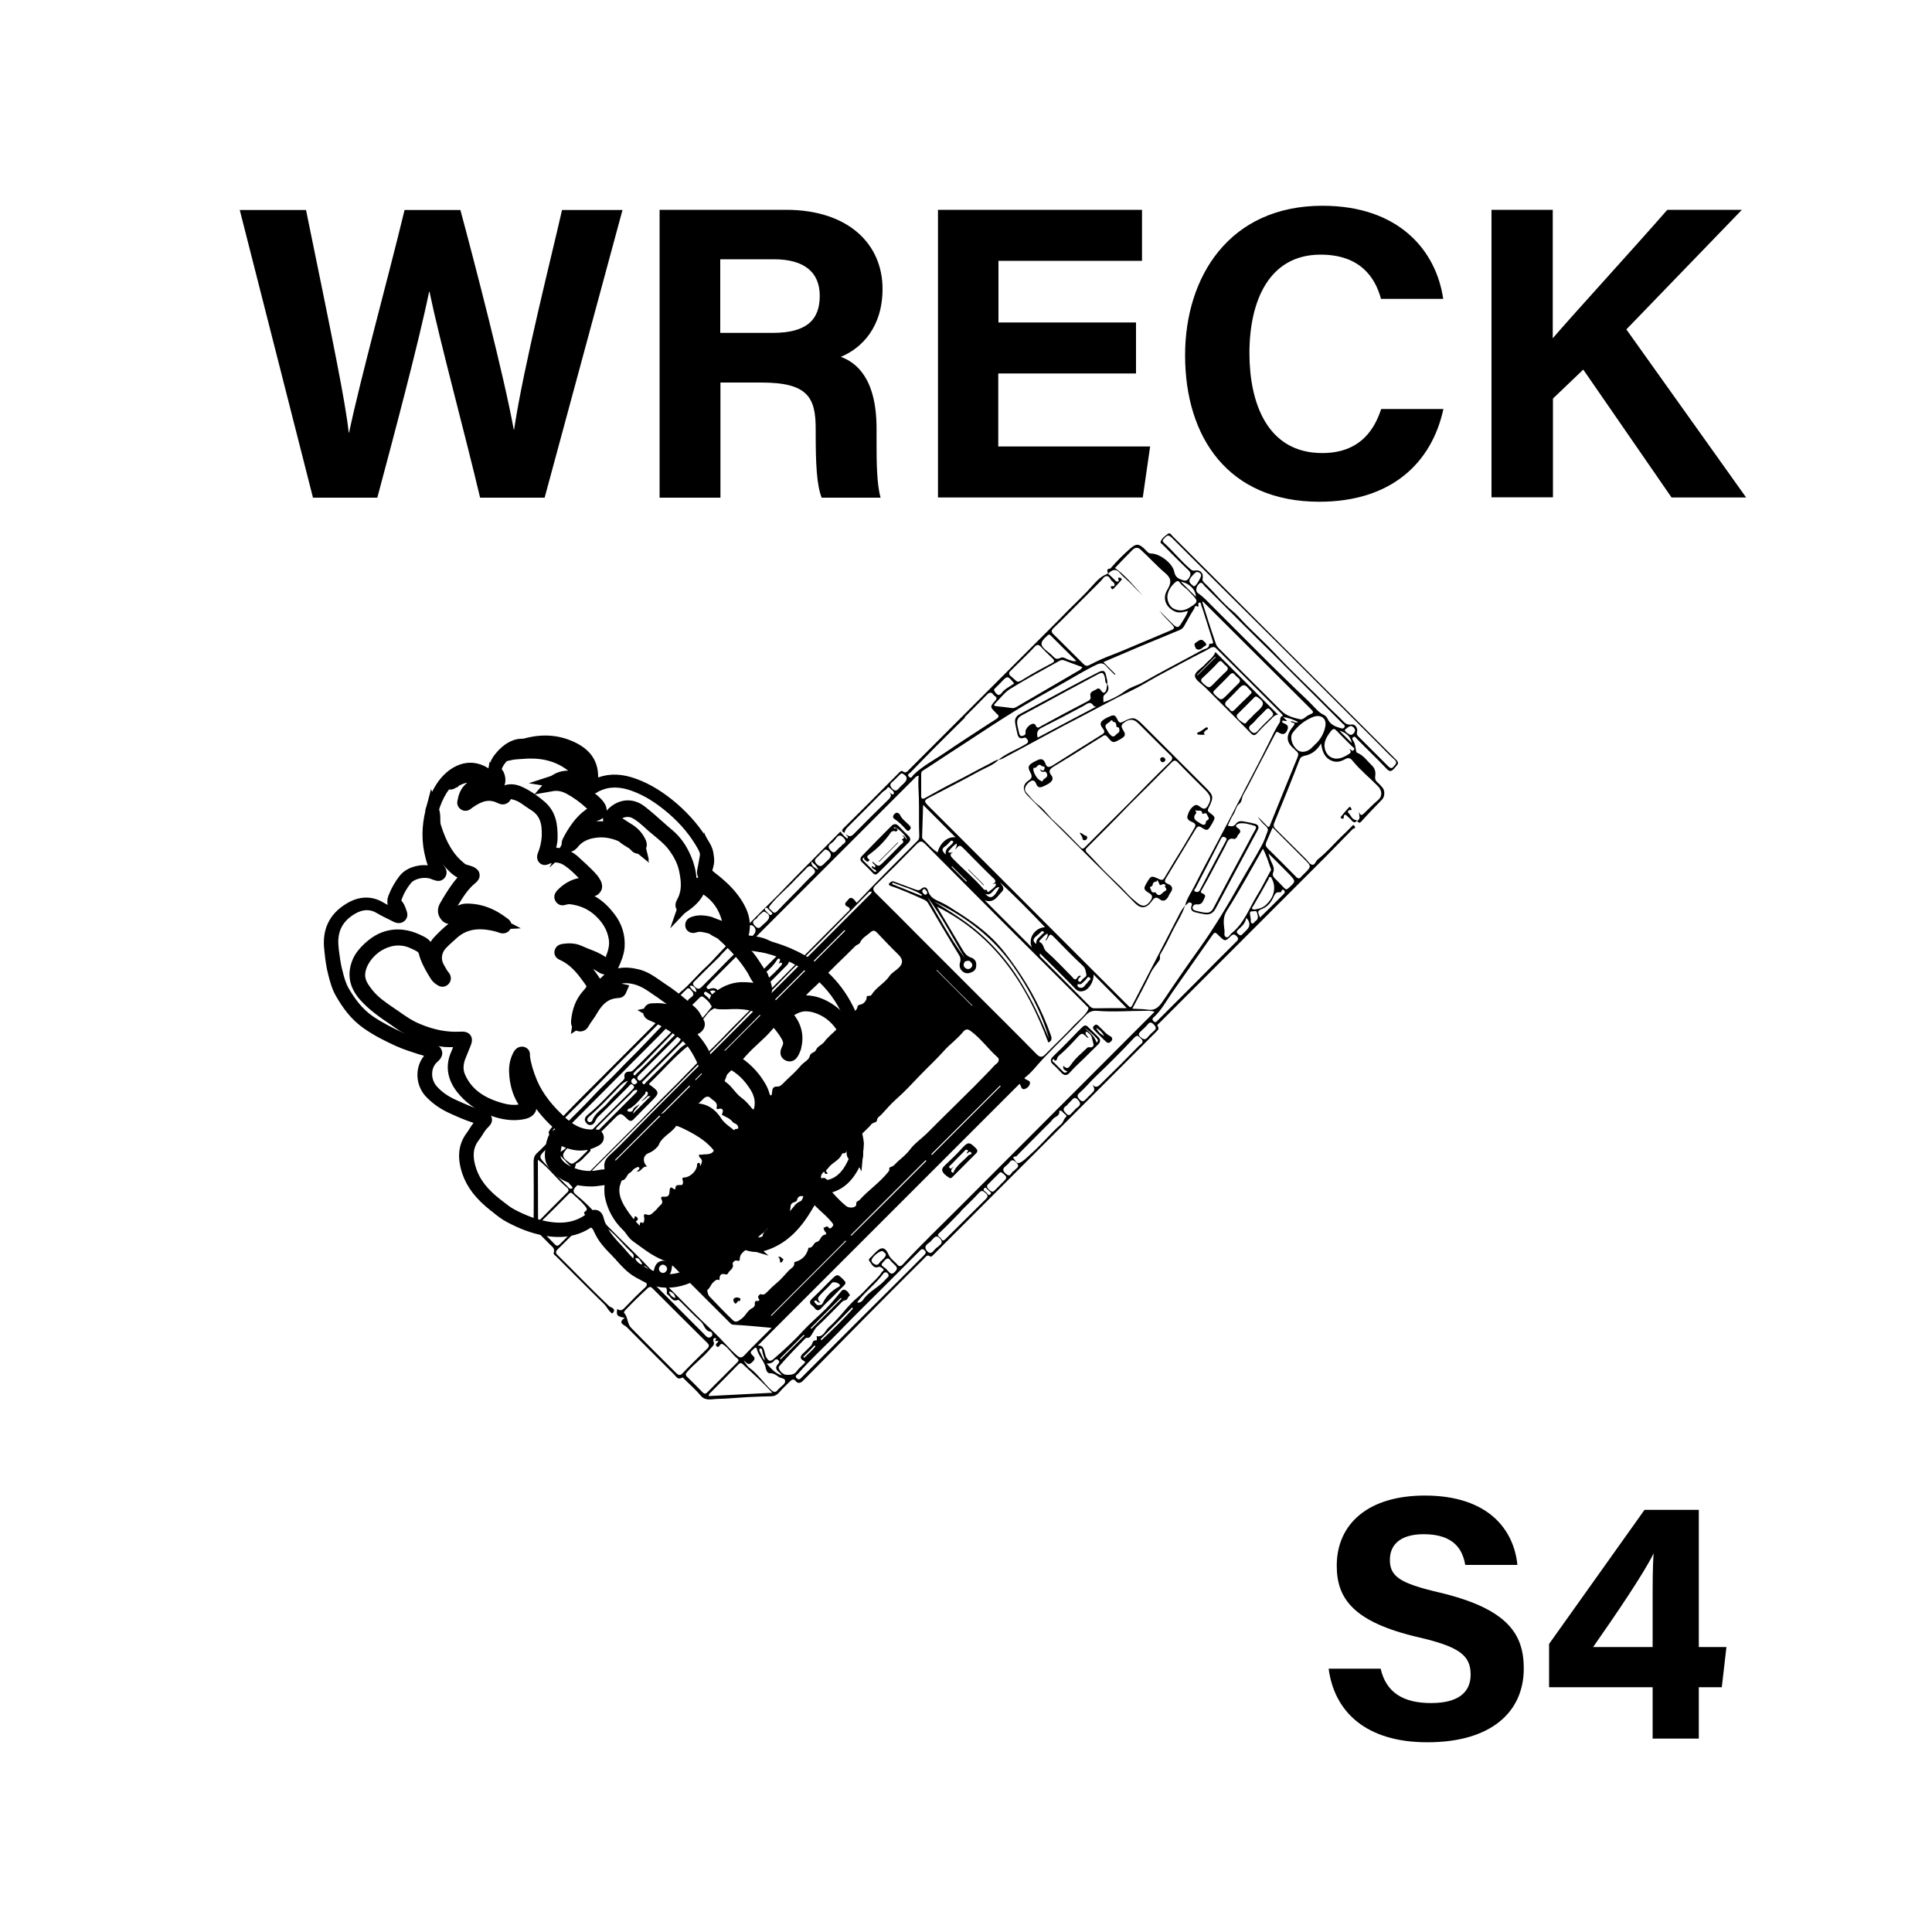 <svg xmlns="http://www.w3.org/2000/svg" xml:space="preserve" baseProfile="tiny" overflow="visible" version="1.2" viewBox="0 0 1000 1000"><path d="M577.4 300.6c.3.4.7.5 1.2.4.6-.1.5-.6.3-1-.1-.4-.4-.9.2-1 .4-.1.9.1 1.2.3.5.3.3.7 0 1.1-1.4 1.5-2.7 3.1-4.2 4.5-.4.4-1.1-.5-1.2-1.2.5-.8 1.8.2 2-.8.1-.9-.5-1.5-1.3-2.1-1-.8-1.3-2.7-2.8-2.6-1.4 0-2.1 1.6-3.1 2.6l-12.9 12.9c-3.8 3.8-7.6 7.7-11.5 11.4-1.2 1.2-1.3 2 0 3.2 5.2 5.1 10.3 10.3 15.5 15.4.9.9 1.8 1.2 2.9.6 2.4-1.2 4.7-2.4 7.1-3.4 3.5-1.5 7.2-2.8 10.7-4.3 7.9-3.3 15.7-6.6 23.5-9.9 3.4-1.4 3.4-1.6.9-4.2-2-2.1-4.1-4.1-5.9-6.5l7.2 7.2c2 1.9 2.8 1.8 4.2-.5 1.2-2 2.7-4 3.5-6.5-2.3.6-4.6 1.3-6.8.3-4.5-2.1-6.7-6.6-3.9-11.2 2.2-3.7 2.2-5.9-1.1-8.7-4.5-3.8-8.4-8.2-12.8-12.2-1.2-1.1-2.7-1.3-4.3.4-3 3-6 6.1-8.9 9.2 5.6 3.9 9.7 9.3 14.3 14.2-1.6-1.6-3.2-3.1-4.7-4.7-2.3-2.6-5.1-4.6-7.3-7.2-1.7-2-3.7-1.6-5.9.7 0-1-1.3-2.6 1.1-2.7.3 0 .6-.6.9-.9 2.9-3.3 6-6.4 9.3-9.3 3.4-3 4.7-2.8 8 .4.9.9 1.5 2 3.1 2 4.5.1 11 5 11.9 9.5.6 2.8 2.1 3.5 4.4 4.3 1.8.6 2.6-.1 3.3-1.3.7-1.2 1.2-2.4-.3-3.8-4.5-4.3-8.9-8.8-13.3-13.2-.5-.5-1.4-.9-1.2-1.6.7-1.8 2.3-3 3.8-4.1 1.1-.8 1.8.6 2.5 1.3 12.3 12.3 24.7 24.6 37 37l32.4 32.4c15.1 15.1 30.2 30.1 45.2 45.2 2.8 2.8 2.6 2.6 0 5.6-1.6 1.8-2.5 1.6-4 0-5-5.3-10.3-10.3-15.4-15.5-.4-.4-.8-1.3-1.7-.8-1 .6-.4 1.4 0 2 1 1.6 1.1 3.4 1.4 5.1.1.6.1.8.7 1.1 3.1 1.2 4.9 4 7.2 6.2 1.7 1.5 2.4 3.5 2 5.8-.2 1.3.1 2.3 1.1 3.2 1 .8 1.8 1.8 2.7 2.8 1.3 1.5 1.2 4.6-.2 6.1-3.6 3.7-7.2 7.4-10.6 11.2-1.1 1.3-1.6.9-2.4-.1 2.1-1 1-2.7 1-4.7.8 2.4 1.7 1.7 2.7.7 2.4-2.3 4.7-4.7 7.2-6.8 2.3-1.9 2.1-4.9 0-7.1-4.3-4.4-9.2-8.3-13.1-13.1-1.1-1.4-2.1-2-3.9-1-2.1 1.2-4.4 1.9-6.9.9-4-1.6-5-5-5.6-9-2 3.3-4.5 5.5-8.2 6.3-.8.2-2.3.4-2.9 2-4.2 10.9-8.6 21.8-13.1 32.7-.6 1.4-.4 2.3.7 3.3 5.3 5.2 10.4 10.4 15.7 15.6 1.1 1.1 2 2.9 3.4 2.9 1.2.1 1.7-2 2.7-2.8 5.2-4.1 9.3-9.2 14.2-13.7l3.3-3.3c.4-.4.7-1.3 1.5-.2.7 1 .2 1-.5 1.3-.4.1-.7.5-1 .8l-13.2 13.5-82.2 82.2-4.2 4.2c-.4.4-1.3.7-.7 1.7.9 1.3-.2 2.1-.9 2.8-38.1 38.2-76.3 76.3-114.4 114.5l-1.3 1.3c-.4.3-.8.8-1.3.4-1.5-1.1-2.2.2-3 1-6.6 6.5-13.1 13.1-19.6 19.6-8.1 8.1-16.1 16.3-24.2 24.5-6.3 6.4-12.6 12.9-19 19.3-1.1 1.1-2.5 1.7-3.8.1-1-1.3-2-.7-2.8.1-1.9 1.9-3.9 3.7-5.6 5.7-1.1 1.3-2.3 2-3.9 2.1-3.9.1-7.8.2-11.7.4-5.7.3-11.4.9-17 1-2.7.1-5.6 1.1-8-1.6-2.5-3-5.5-5.6-8.2-8.3-.5-.5-1.1-1.4-1.6-1.1-2.2 1.3-3-.6-4-1.6-8.2-8.1-16.3-16.3-24.5-24.5-1.4-1.4-5.1-2.1-1.1-4.9-4-.7-4.5-1.2-3.9-4.6 1.9 1.5 3.1.2 4.3-1.1 3.2-3.3 6.4-6.6 9.8-9.7 1.7-1.5 1.5-2.4-.1-3.9-4.4-4.2-8.6-8.6-12.9-12.9-5.4-5.4-10.8-10.8-16.2-16.1-.8-.8-1.4-1.5-2.5-.4-4.4 4.5-8.9 9-13.4 13.4-.9.9-1 1.7 0 2.7 9 8.8 17.6 17.9 26.7 26.5.8.8 4.3 1.3 1.7 3.9-1.9-1.2-2.6-3.3-4.2-4.9-8.3-8.1-16.5-16.4-24.7-24.6-.6-.6-1.7-1.1-1.4-2 .8-2.2-.8-3.1-2-4.3-2.3-2.3-4.6-4.7-7-7-.9-.9-1.4-1.8-1.4-3.1.1-10.9.1-21.8 0-32.7 0-1.8.4-3.3 1.9-4.6 2.2-2 4.2-4.2 6.3-6.2 1-.9 1.3-1.9.3-2.9-1.3-1.2-.5-2.2.2-3.2 1.7-2.2 3.9-3.8 5.8-5.8 7.1-7.5 14.5-14.8 21.8-22.1 11.6-11.7 23.3-23.3 34.9-35 1.1-1.1 3.2-1.9 1.5-4.1-.2-.2.2-1.2.6-1.3 1.2-.6 1.7-1.9 2.7-2.6 4.7-3.8 8.4-8.6 12.9-12.7 4.7-4.3 8.6-9.5 13.5-13.7 3.6-3.1 6.8-6.6 10.1-9.9 6.1-6.3 12.6-12.3 18.6-18.7 6.9-7.2 14-14.2 21-21.3 2.2-2.3 4.5-4.5 6.7-6.8 1.1 1.5 2.2 2.8 3.6 3.7.8-1.3-.6-1.4-.6-2.3 1.4 1.4 2.5 1.3 3.9-.1 5.9-6 11.8-11.9 17.8-17.7 1.5-1.5 2.2-2.7.1-4.4.7.5 1.2 1 1.7 1.4.5.4 1.2.1 1.2-.4 0-1.3-1.3-1.7-1.9-2.5-.4-.5-1.1-1-1.5-.3-.6 1.1-1.7 1.4-2.4 2.1-6 6.1-12 12.1-18 18.1-.9.9-1.6 1.8-1.8 3.1-1.3-.6-1.7-1.2-.6-2.3 9.6-9.5 19.2-19.1 28.7-28.7.6-.6 1.3-1.4 2-.9 1.8 1.4 2.6-.1 3.6-1.1l76.7-76.7c1.9-1.9 3.7-3.8 5.6-5.7 4.1-4.1 8.4-8.1 12.2-12.4 3-3.4 4.7-5 7.9-6.3.1 0 .1-.1.2-.2 1.4 1.2 2.7 2.5 4 3.8zM373.6 588c.2-.3.4-.7.6-1h.5c3.1 1.5 3.8 1.2 5.4-2 .1-.2.2-.5.4-.6.7-.2 2 .3 1.5-1.3-.4-1.5-2-1.5-2.7-2.3-1.5-2-3.6-2.6-5.5-3.7-.4-.2.1-.8.2-1.2.5-1.6-.2-2.3-1.8-2-.9.2-1.5.6-1.2-1.1.5-2.4-2.2-3.3-3.5-4.7-.8-.8-2.3-.6-3.4.6-2.6 2.8-6 5-8.1 8.1-1.7 2.6-4.4 3.7-6 6-2.2 3.2-5.8 4.8-8.1 8-.7.9-.8 2-1.6 2.8-1.3 1.4-2.8 2.6-4.7 3.3-2.8 1.2-3.2 4.4-.6 7-2.6-.6-2.9 2.7-5.3 2.5.3-.8 1.9-1.2 1-2.2-.5-.5-1.3.2-2 .5-1.1.5-1.9 2-2.5 2.2-1.9.9-1.8 3.6-4 4-.3.1-.9.3-.9.5.2 3.4-3.3 3.1-4.8 4.8-1.3 1.6-1.5 2.6 0 4.1 3.5 3.4 6.8 6.8 10.2 10.3.5.5 1.4.8 1.6 0 .2-.8.3-1.5 1.1-.8.5.4 1.4 1.4 0 2.2-.7.3-.7 1.1-.1 1.2 1 .1.8 1.4 1.7 1.4.5-.6-.4-2.7 1.8-1.6.3.2.8-1.4.7-2.3-.1-1.3-1-2.9 1.8-1.9 1.5.5 2.9-1.4 4.1-2.4.7-.6 1.2-1.5 2-2.2 1.1-.9 1.9-1.8 1-3.4-.3-.5-.4-1.5.7-1.4 2.9.2 3.4-.4 3.5-3.5 0-.3.4-2.1 1.7-.8.3.3 1.3.7 1.3.3-.1-2.3 1.2-2 2.8-2 1.3 0 1.2-1.3 1-2.4-.1-.6-.7-1.5.6-1.5 2.9-.1 5.9-2.7 6.7-5.6.2-.6-.2-2 1-2 .9 0 .4 1 .8 1.6.7-1.5 1.5-2.9-.2-4.3-.5-.4-.5-.9-.5-1.3.1-.6.7-.2 1-.2.5 0 1-.2 1.5-.2 4.6.1 6-1.4 5.5-5.8.4 0 .6.1.7.5.3.7.7 1.6 1.5 1.4.9-.3 1.4-1.1 1.1-2.2 2.4-1.1.2-2.4.5-3.4zm140.3-133.7c-5-4.8-9.8-9.8-14.7-14.7-2.5-2.5-2.5-2.5-4.9.3.5-1.2 1.1-2 .9-3.3-1.9 1.1-3.1 2.7-4.4 4.2.7 1 1.6.4 2.6.2-1.9.9-1.6 1.9-.5 3.1 5.3 5.5 11.2 10.3 16.2 16.1.5.6 1 .5 1.6.3.3.6.3 1.8 1.4.8.9-.7 1.8-1.3 2.6-2.1.4-.4.9-1.1.8-1.5-.3-.9-1.2.1-1.7-.2 2-.8 1.7-1.8.1-3.2zM393.5 670l.1-.2c1.5.6 2.3.2 3.5-1.1 1.6-1.7 3.3-3.3 5.1-4.8 2.2-1.8 4-4.1 6-6.2 1.1-1.2 3.2-1.9 2.9-4.1 0-.1.2-.3.3-.4 3.9-1 6.2-3.5 7.1-7.4 2.3.4 2.5-2.5 4-2.9 1.3-.3 1.6-.9 2.2-1.9.4-.7 1-1.7 2.2-1.9 1.1-.2.9-.9.1-1.7-.5-.5-.5-1.3-.8-2 .9.2 1.7-1.2 2.4-.3 1.1 1.4 1.7.4 2.3-.3.7-.8.4-1.2-.4-2.2-3.6-4.4-8.5-7.6-11.8-12.2-.7-1-2.1.4-2.3-1.1-.2 0-.4-.1-.6-.1-1.5-.3-2.8-.1-3.2 1.8-.3 1.4-2.1 1-2.9 2.1-1.8 2.4-3.7 5-6.1 6.8-3 2.2-5.4 5-7.9 7.7-1.4 1.4-4.4 2.3-3.5 5.6.2.8-.8.8-2.3-.6.2 1.5-1 1.8-1.7 2.6-1.9 2-5.4 3-5.3 6.7 0 .7-.6.9-1.3.6-1.4-.5-2.5 1.2-2.4 1.6.9 2.6-1.7 3.3-2.4 5-.3.6-.9.6-1.3.5-2.8-.8-3.1.9-3.1 3-1.6-.8-2.6.6-3.4 1.3-1.1 1-1.4 2.7-2.8 3.7-.3.3.2 2.6 1 3.4 4 4.2 8 8.4 12.2 12.4 1.6 1.6 3.2 0 4.5-.9 2.1-1.5 3-4.3 5.6-5.5.6-.3 1.3-1.1 1.2-1.9-.1-1.3 0-1.9 1.6-1.7.4.1 1.1-.5.4-1.3-.7-.7-.2-1.4.5-2l.3-.1zm278.4-296.3c-2.4-1.2-4.6-2.1-7.8-2.6l2.1 2.1c-.5 0-1 0-1.5-.1-.4-.1-.8-.4-1 .2-.2.7.2.7.7 1 1.5.7 2.9 1.2 1.9 3.6-1 2.4-2.5 2.4-4.2 1.4-1-.6-1.4-.7-1.9.3-3.1 5.9-6.1 11.7-9.2 17.6-2.5 4.7-4.8 9.6-7.5 14.2-.9 1.5-.4 3.4-2.2 4.8-1.5 1.2-1.8 3.8-3 5.5-1.1 1.7-1.8 3.6-2.8 5.6 1.7.6 3.1.6 4.2-.9s2.6-1.5 4.2-1.2c1.8.3 3.5.7 5.3 1.1 1.8.4 2.8 1.4 1.8 3.3l-4.2 7.8c-5.9 11-11.8 21.9-17.6 32.9-1.3 2.4-3.1 3.3-5.7 2.9-1.4-.2-2.7-.5-4-.8-2.1-.4-3.7-1.2-2.7-3.8.2-.5.3-1-.4-1.3-.5-.2-.9-.4-1.4.1-.5.5-1 .9-1.6 1.4.9-3.8 3.2-6.9 4.9-10.3 3.8-7.7 8-15.3 12-22.9 3.5-6.5 6.9-13.1 10.3-19.7 5.3-10.5 11-20.9 16.2-31.5 1.7-3.5 3.4-7.1 5.5-10.4.7-1.1-.3-2.8 1.6-3.5.4-.1-.4-.8-.7-1.2-11.2-11.2-22.4-22.5-33.7-33.7-1.7-1.7-3.5.2-4.9.9-8.5 4.3-16.9 8.9-25.3 13.4-4.6 2.5-9.1 5.4-13.8 7.6-8.4 4-16.4 8.5-24.7 12.8-13.5 6.9-26.7 14.3-40.1 21.4-1.2.6-2.3 1.5-3.8 1.5 4-3.3 8.9-5 13.3-7.6 1.3-.8 3-1.4 1.1-3.4-.7-.7-1.1-.4-1.7-.2-1.6.5-2.5-.3-2.9-1.8-.5-2.1-1-4.1-1.3-6.3-.2-1.8.5-3.2 2.3-4.2 8.9-4.7 17.6-9.5 26.4-14.2 4.8-2.6 9.6-5.1 14.5-7.6 2.6-1.3 3.5-.7 4 2.2.2 1.3.9 2.6.4 4-1.1-.8-.9-2.2-1.1-3.3-.7-2.7-1.3-3.1-3.8-1.7l-16.2 8.7c-7.7 4.2-15.4 8.4-23.1 12.5-2 1.1-2.5 2.5-2.3 4.4.2 1.6.7 3.2 1 4.7.2.9.6 1.8 1.6 1.5.8-.2 2-.4 1.7-2-.2-1.7 2.3-4.2 3.9-4.3.6 0 1.1.3 1.3.7.8 2.2 1.8 1.1 3.1.4 7.8-4.3 15.7-8.5 23.6-12.6 1.3-.7 2.1-1.2 1.7-2.9-.5-2.3 1.9-2.6 3.2-3.5 1.2-.9 1.9.1 2.6 1.1 1 1.4 1.9.6 2.3-.4.4-1.1.4-2.3.6-3.5 1.1 2.1.8 3.9-1.1 5.4-1.5 1.1-.7 2.6-.9 4.2 4.4-1.5 8.3-3.6 11.7-6.1 2.7-1.9 5.9-2.6 8.7-4.2 10.1-5.8 20.5-11.1 30.7-16.7 1.4-.8 3.6-.6 3.7-3 0-.4.3-.3.5-.3 1.7-.1 1.7-.1 1.2-1.8-1.7-5.4-3.4-10.8-5.1-16.1-.2-.6-.5-1.3-.7-1.9-.2-.6-.1-1.6-1-1.5-.8.1-.5 1-.5 1.5 0 .8 0 .8-.8.4-1.1-.6-1.1.8-1.4 1.3-1.8 2.8-3.4 5.7-5 8.6-.6 1.2-1.4 1.9-2.5 2.4l-21 8.7c-6.1 2.6-12.2 5.2-18.5 7.9l6.2 6.2c-.1.1-.2.2-.3.4-1.5-1.5-3.1-3-4.5-4.6-1.4-1.6-2.8-1.6-4.6-.8-6.4 3-12.4 6.8-18.5 10.2-8.1 4.5-16.2 9.1-24.1 13.9-9.1 5.6-17.9 11.5-26.8 17.3-5.3 3.4-10.6 6.9-15.9 10.4l-5.1 3.3c-.7.5-.7 1.1-.7 1.8v10.9c0 1.6.4 2.2 2.1 1.3 4.9-2.7 9.8-5.5 14.8-8 6.2-3.1 12.3-6.6 18.5-9.7 1.6-.8 3-1.9 4.8-2.2-2.7 2.9-6.5 4.1-9.8 5.9-8.9 4.9-17.9 9.5-26.9 14.2-2.1 1.1-1.7 1.9-.3 3.4 21.8 21.7 43.6 43.5 65.3 65.3l37.9 37.9c2.1 2.1 2.1 2.1 3.4-.5 8.1-15.6 16.1-31.2 24.2-46.8.7-1.4 1.7-2.6 2.6-3.9-1.5 4.8-4.4 9-6.6 13.5-1.9 4-3.9 7.9-6.2 11.8-.6 1.1.2 2.1-.5 3.1-1.4 2.1-3.2 4-4.4 6.4-3 6.3-6.3 12.4-9.6 18.7 2.8.2 5.4.1 8 .5 4.5.7 6.4-2.3 8.5-5.4 6-9 12.2-17.9 18.5-26.7 7.7-10.8 14.5-22.2 21-33.8 3.5-6.2 7.3-12.3 10.7-18.6 1.4-2.4 2.3-5.1 3.3-7.8.4-1.1 0-1.9-.9-2.7-1.6-1.4-3.1-3-4.2-4.9 1.6 1.6 3.2 3.1 4.7 4.7.9.9 1.2.9 1.7-.4 4.7-11.7 9.4-23.3 14.2-35 .6-1.4.5-2.4-.7-3.3-.4-.3-.7-.7-1.1-1.1-4.1-3.4-4.5-6.9-.4-11.7 1.9-2.3-1-1.6-1.4-2.4 1.2-.7 2.3 1.2 3.9.2zM395.8 700c.3.9.4 1.9.9 2.7.9 1.4 1.7 2.4 3.6.8 5.4-4.7 10.7-9.5 15.5-14.8 3.6-3.9 7.8-7.4 11.6-11.2 2.7-2.7 5.1-5.6 7.5-8.5.7-.8 1.2-1.8 2.5-1.3 1.3.4 1.9 1.7 2.6 2.8-1.2.5-1.3 2.4-2.4 2.5-1.3.1-1.8.9-2.5 1.6-4 4-7.9 8.1-12 11.9-1.7 1.5-2.3 3.6-3.7 5.3-.9 1.2-1.8.2-2.6 1-4.6 4.7-9.2 9.4-13.5 14.4-1 1.2 1.6 4.3 3.7 4.4 2 0 4 .2 5.5-2 .9-1.3 2.4-2.5 3.6-3.7.6-.6 1-1-.2-1.6-2-1-1.8-2.4-.2-3.8 1.4-1.2 2.7-2.7 4.1-4 .9-.8.5-3 2.6-2.7.5.1.4-.8.4-1.4 0-.3-.1-.6-.2-.8 3.6.7 4.4-2.8 6.3-4.5 3.3-2.9 6.3-6.4 9.2-9.8 1.7-1.9 3.4-3.8 5.4-5.4 2.4-2 4.5-4.3 6.7-6.6 2.1-2.2 4.5-4.1 6.1-6.7.4-.6 1.6-1.1.8-1.8-.6-.5-1.4-1.4-2.5-1-2.6.9-3.4-1.6-4.5-2.9-1.1-1.3.7-2 1.4-2.9.5-.7 1.2-1.2 1.8-1.9 2.9-2.9 4.9-2.7 6.6 1.2 1 2.4 3.2 3.6 4.7 5.4 1.4 1.7 2.8-.4 3.6-1.2 9.3-10 19.2-19.5 28.8-29.1 32.7-32.8 65.5-65.5 98.2-98.3l2.4-2.4c-1.8-.7-3.5-.5-5-.5-8.3 0-16.6.7-24.8 0-2.5-.2-4.3.6-5.9 2.4-7.1 7.5-14.7 14.7-21.8 22.2-3.3 3.4-6 7.3-9.9 10.2.9 1.3 3.3 1 2.9 2.9-.3 1.3-1.6 2.5-2.8 2.8-1.9.4-1.7-1.8-2.6-2.7L392.2 696.5c2.8-.3 3.1 1.7 3.6 3.5zM475 435.1c.8-.8.8-1.6.8-2.6-.3-6.5 0-12.9-.2-19.4-.1-3.8-.5-7.6-.1-11.6-1.4.2-1.8 1-2.4 1.6l-80.6 80.6-24.2 24.2c-.6.6-1.1 1.3-1.7 1.9-.5.5-1.2 1-.7 1.7s1.3.4 1.9.2c2.9-.9 4.6 1 4.6 4.3 0 3.4-.5 4.9-3.7 6.5-2.2 1.1-3.7 4.1-5.7 6.1-1 1-2 1.8-3.2.4-.8-.9-1.3-.3-1.9.3-9.1 9.1-18.1 18.2-27.2 27.2-.8.8-1.2 1.6-.4 2.4.8.9 1.5.2 2.2-.5l18.5-18.5c.8-.8 1.2-1.9 2-2.6 1.3-1.3 2.9-1.3 4.1 0 1.1 1.3.8 2.7-.6 3.8-7.4 5.8-13.4 13-20.2 19.5-.2.2-.3.4-.4.6 5.7 4.1 5.7 4.4.9 9.2-2.9 2.9-5.9 5.9-8.8 8.9-1.2 1.2-2 1.1-3.2 0-3.6-3.5-3.6-3.5-7.2.1l-12 12c-.8.8-1.6 1.7-.6 2.6 1.2 1.2.6 1.9-.3 2.7-2 1.8-3.5 4.1-6 5.3-.3.1-.7.4-.7.7-.8 4.9-4.5 3.5-7.5 3.5-1.5 0-2.7-.6-2.6-2.2 0-2.9-1.4-6.1 2.7-8.1 2.7-1.4 4.6-4.4 6.9-6.6.7-.8 1.4-1.6 2.5-.3.9 1 1.8.6 2.6-.3 8.3-8.3 16.5-16.6 24.8-24.8.8-.8 1.2-1.4.2-2.3-1.1-1-1.5 0-2.1.6-5.3 5.3-10.5 10.6-15.9 15.8-.7.7-1.1 1.5-1.5 2.3-.6 1.4-1.6 2.1-2.9 2-1.1-.1-2-1.2-2.4-2.2-.4-1.2.5-2.4 1.4-3.1 6.7-5.4 12.2-12 18.4-17.9.5-.5.8-1 .6-1.8-.3-1.6 1-2.7 2.3-2.6 1.3.1 1.9-.4 2.6-1.1l26.1-26.1c.6-.6 1.6-1.2 1.3-2.4-.4-1.4-2-1.8-3.1-.7-3.9 4-7.8 8.1-11.7 12.1-8.8 8.8-17.6 17.6-26.4 26.5-8.4 8.5-16.9 16.9-25.3 25.4-.4.4-1 .7-.9 1.7.3 2-.5 2.9-2.8 2.6-1.2-.2-1.8 1.2-2.5 2-4 3.9-4.1 4-.3 8 3.6 3.8 7.4 7.5 11.1 11.2.6.6 1.2 1.9 2.6 1.2.4-.7-.3-.9-.5-1.3-.7-.9-2.3-1.7-.7-3.1 1.2-1.1 2.4-2.5 4-.3 1.1 1.5 1.9.3 2.7-.5l16.2-16.2c6.4-6.4 12.8-12.7 19-19.2 6-6.3 12.4-12.3 18.4-18.6 4.4-4.6 9-9.2 13.7-13.7 3.3-3.2 6.4-6.5 9.6-9.8 20-20 39.9-40 59.8-60 1.2-1.2 2.7-2.1-.1-3.3-1-.4-1.1-1.6-.2-2.4 1-.8 1.6-2.9 3.5-1.5.7.5 1.1 1.3 1.8 2.1 10.4-11 21-21.6 31.6-32.2zm3.9 1.8c-1.7-1.7-2.6-1.8-4.4 0-7 7.2-14.1 14.3-21.3 21.3-1.6 1.5-1.5 2.5 0 4 7.7 7.6 15.4 15.3 23 23l30.4 30.4c10 10 20 19.9 29.9 30 1.9 1.9 3 1.8 4.8-.1 4.9-5.1 10-9.8 14.8-15 2.3-2.4 5-4.4 6.8-7.3.6-1.1.7-1.6-.2-2.3-.5-.4-.9-.9-1.3-1.3l-41-41c-13.8-13.9-27.7-27.7-41.5-41.7zm-41 187.3c1.7 1.4 5.4 1 5.3-.9-.1-1.8 1.1-1.5 1.7-2.2 4.5-5 10.2-8.8 14.5-14.1.5-.6 1-1 .9-1.8-.1-.5.1-1 .5-1.1 1.9-.4 2.8-2 4.1-3.1 2.2-1.9 4.4-3.7 6.1-6 2.4-3.2 5.8-5.5 8.7-8.3 8.1-8.2 16.4-16.2 24.5-24.3 2.8-2.8 5.6-5.8 8.4-8.6 1.1-1.1 2-2.4 3.3-3.3 1.1-.9 1.4-2.3.6-3.1-4.9-4.3-8.7-9.8-14-13.7-1.7-1.3-2.8-1.1-4.1.5-2.9 3.6-6.8 6.3-9.8 9.7-4 4.5-8.4 8.5-12.5 12.8-4 4.2-7.9 8.4-12.2 12.2-2.8 2.4-5.2 5.4-7.8 8.1-.8.9-2.1 1.3-2.2 3-.1 1.1-2.4.9-3.2 2.3-.1.2-.5.6-.8.9-2.2 2.2-4.5 4.4-6.7 6.6-.2.2-.3.4-.4.6-.4 1.4-2.1 3.5-3.5 3.9-.7.2-.9.2-1.1 1-.1.8-.5 1.9-1.8 1.6-.2 0-.6.3-.7.6-1.4 3.3-5.2 4.3-7.1 7.2-.5.7-1.8 1.1-.5 2.2.3.3.3.7-.2.7-.3 0-.8 0-.9-.2-.2-.3-.1-1.3-.8-.7-.7.6-1.3 1.6-1.3 2.6 0 .8.8.5 1.2.4 1.2-.3 1.7 1.3 2.9 1.1.6-.1.1.7.4 1 .3.5 0 .5-.4.5-4.2.1-1.4 1.5-.5 2.6.1.1.1.3.2.4.1.1.3.1.5.2 2.8 3 5.5 6.1 8.7 8.7zm-41.3-56.9c.2-1.2.8-1.4 1.4-1 1.5 1.3 1.4.5 1.6-.8.2-1.7.2-3.3 3-3.1 1.3.1 2.9-1.8 4.1-3 2.7-2.5 5.4-5 7.7-7.7 1.5-1.9 4.3-3 4.7-5 .5-2.2 2.7-1.6 3.4-3.5.6-1.6 3-2.4 4.2-4 1.8-2.5 4.3-4.3 6.4-6.5 2.7-2.9 5.6-5.7 8.5-8.5.9-.9 2-1.6 2.2-3 .1-.7.6-1.1 1.4-1.2 1.8-.2 3.5-2.2 3.4-4 0-.6.2-.4.6-.5.6-.1 1.4.1 1.9-.6 2.4-3.9 6.7-5.9 9.3-9.7 1.1-1.7 3.2-2.7 4.7-4.2 2.5-2.3 2.3-4.5-.1-6.9-3.7-3.6-7.3-7.4-10.8-11.1-1.1-1.2-2.1-1.9-3.7-.4-1.9 1.7-4.3 2.8-5.4 5.4-.3.7-1.6.9-2.4 1.7-5.9 6-12.3 11.7-17.9 18-2.6 2.9-5.7 5.1-8.1 8.1-3 3.7-7 6.4-10 10-2.1 2.6-4.9 4.5-7 7.1-4.1 4.9-9.3 8.7-13.5 13.5-3.3 3.8-7.3 6.9-10.6 10.6-1.2 1.3-1.1 2.2.1 3.1 3.2 2.2 4.9 5.8 8.1 8.1 2 1.4 3.8 3.5 5.4 5.5 1.3 1.6 1.9-1.1 3-.3.3-.9 1.9-2-.6-2.7 3.4.5 4.5-.2 5-3.4zm-58.5 99.9c-1-1-1.6-1.6-3-.3-3.9 3.6-7.7 7.3-11.3 11.1-.5.5-1 1.3-.8 1.5 2.1 2.2 1.6 5.7 3.6 7.7 7.7 7.9 15.5 15.6 23.3 23.4 1.3 1.3 2.2 1.5 3.5.1 4.1-4.3 8.3-8.4 12.5-12.5 1.3-1.2 1.4-2 0-3.3-4.7-4.6-9.3-9.3-14-13.9l-13.8-13.8zM449 462.6c-7.8 7.9-15.5 15.8-23.2 23.6-5.4 5.4-10.8 10.7-16.2 16.1-3.3 3.3-6.5 6.8-9.9 10.1-4.7 4.6-9.5 9.2-14 13.9-6.4 6.6-12.8 13.1-19.3 19.6-22.6 22.8-45.3 45.4-68.1 68.1-1.8 1.8-2 2.9 0 4.5 3.3 2.7 6.4 5.6 9.2 8.7 9 10 19 19 28.2 28.7.7.7 1.3 1.7 2.7 1.9.6-3.6 2.5-5.9 6.9-5.1-1.4-2.3-3.3-3.6-4.9-5.3-4.9-5.1-9.6-10.4-14.8-15.3-3.7-3.4-7.2-7-10.9-10.4-.6-.5-1.1-.8-1.1-1.8-.2-5.3-.2-10.5-.8-15.8-.3-3 1.2-4.8 3.1-6.5 6.4-5.8 12.2-12.2 18.3-18.3 12.1-12.3 24.3-24.4 36.5-36.6 26.3-26.3 52.6-52.7 78.9-79 .6-.6 1.4-1.1 1.6-2.2-1.3-.2-1.7.6-2.2 1.1zm180.4-129.2c.4 1.2 1.6 2.3 2.6 3.3 7.5 7.6 15.1 15.2 22.7 22.7l8.5 8.5c2.7 2.7 6.3 3.6 9.7 4.4 1.7.4 3-1.6 4.7-2.3 2.6-1.1 2.6-1.3.5-3.4-17.8-17.7-35.6-35.5-53.4-53.2l-2-2c-.1.1-.3.1-.4.2 2.3 7.3 4.6 14.6 7.1 21.8zM607 278.8c-2.2-2.2-2.7-2.1-4.7.2-.7.8-.6 1.3.1 1.9 4.8 4.3 8.8 9.5 13.8 13.7.7.6 1.2.9 2.3.7 2.7-.5 4.5 1.3 4 3.9-.3 1.2.2 1.8.9 2.5 5 4.7 9.2 10.2 14.6 14.6 2.6 2.1 4.7 4.8 7.1 7.2 5.2 5.2 10.6 10.1 15.6 15.5 8.9 9.5 18.5 18.3 27.6 27.6 2.1 2.1 4.3 4 6.3 6.1 1.3 1.4 2.5 2.7 5 2.3 1.8-.3 3.4 2 2.8 3.9-.3 1.1 0 1.5.6 2.2l15.6 15.6c1 1 1.9 1.2 2.7.1.7-1 2.4-1.9.5-3.6-2.9-2.6-5.6-5.5-8.3-8.2l-49.3-49.3c-19.1-18.9-38.1-37.9-57.2-56.9zM342.1 661.7c.3 1.1 1.1 1.7 1.8 2.4 8.6 8.6 17.1 17.5 26 25.8 3.9 3.7 7.2 7.8 11.2 11.4 1.6 1.4 2.6 2 4.4 0 4.4-4.7 9.1-9.2 13.9-14-6.8-.6-13.1-1.3-19.5-1.6-1.1 0-1.4-.4-2-.9l-29.4-29.4c-.1-.1-.3-.2-.6-.4-.6 4.8-1.2 5.5-5.8 6.7zm281.3-358.5c-.7-.7-1.4-2.5-2.8-1-1.7 1.7-1.9 3.9-.4 4.9 2.9 2 5.2 4.6 7.7 7.1 8.2 8.3 16.5 16.4 24.7 24.7 5.5 5.6 11.2 11 16.8 16.5 3.3 3.3 6.8 6.3 10 9.7 1.7 1.8 3.3 3.7 5.6 4.8.9.4 1.8 1.3 2.2 2.2 1.2 2.8 3.7 3.9 6.4 4.7.8.2 1.7.6 2.3-.4.5-1-.5-1.4-1-1.9-7.8-7.9-15.7-15.7-23.5-23.5l-12.3-12.3c-12.1-11.8-23.9-23.7-35.7-35.5zm15.5 131.1c-3.3-1.1-3.7 1.9-4.6 3.5-4.1 7.6-7.9 15.2-12.2 22.7-.3.5-1.1 1.4.2 1.9 1.1.4 1.9 1 1.2 2.3-.7 1.3-1 3.1-3 3.4-.5.1-1 0-1.6 0-.9.1-1.5.8-1.6 1.5-.2.9.6 1.5 1.3 1.7 2 .5 4 1.1 6 1.1 1.9.1 3-1.3 3.8-3 5.7-10.9 11.5-21.7 17.3-32.5 1.3-2.5 2.6-5 4-7.4.5-.9.7-1.8-.4-2.1-2.6-.7-5.1-1.6-7.8-1.2-1 .2-2.7 1.2-1.1 2.2 3.6 2.3-.2 3.4 0 4.8-.7.6-1.2 1.2-1.5 1.1zm-155.8-46.6c-3.9 4-7.9 8-11.7 12-.6.6-2.2 1.1-.9 2.4 1.2 1.1 1.7-.3 2.2-.9 4.7-4.7 10.7-7.7 16.1-11.4 7.6-5.2 15.4-10.2 23.2-15.3 1.3-.8 2.6-1.6 3.9-2.5 1-.7 1.4-1.5.2-2.4-.3-.2-.5-.5-.7-.7-3-3-3.1-3.1-.2-6.3 1.6-1.8-.4-2.1-1-3-.9-1.3-1.9-1.5-3.2-.2-3.9 4-7.8 7.9-11.7 11.8l.2.2c-5.5 5.4-10.9 10.8-16.4 16.3zM635 471.4c-2.2 3.5-1.6 6.8-1.2 10.2.1 1.2-.5 3 .9 3.5 1.3.4 1.9-1.4 2.9-2.2 6.3-5 8.9-12.6 12.9-19.2 2.5-4 4.5-8.2 6.8-12.3.3-.5.8-1 .5-1.6-1.2-3.4-2.2-6.9-4.1-10.5-6.3 11.1-12.2 21.8-18.7 32.1zm4.8 16.1c.9-.9 1.6-1.6.3-2.9-1.2-1.2-1.9-1.2-3.1 0-2.9 2.8-3 2.7-6-.2-2.2-2.2-2.2-2.2-4 .4l-20.4 29.1c-3 4.3-5.5 9.1-9.5 12.7-.7.6-.8 1.1-.1 1.9 1.1 1.2 1.6.2 2.3-.4l20.4-20.4c6.6-6.7 13.3-13.5 20.1-20.2zm-89-145.7c-1-.4-1.9-.1-2.7.4-8.4 4.7-16.9 9.2-25.1 14.3-3.1 1.9-5.4 5.1-8 7.7-.8.8-.5 1.1.5 1.3 2.8.3 5.6.6 8.4 1 1.2.1 2.1-.5 3.1-1.1 10.6-6.1 21.1-12.4 31.7-18.5.6-.4 1.1-.8 1.5-1.6-3.2-1.2-6.3-2.3-9.4-3.5zM304.1 628.3c-.3.7-.9.8-1.4.3-.6-.5-.5-1.1.1-1.5 1.6-1 .8-1.8 0-2.9-1.9-2.4-4.2-4.2-6.4-6.3-.9-.9-1.4-.5-2.1.2-5.1 5.2-10.3 10.3-15.5 15.4-.9.9-.8 1.5.1 2.3 2.7 2.7 5.5 5.3 8.1 8.1 1.1 1.2 1.8 1.1 2.9 0 4.2-4.3 8.6-8.6 12.8-12.9.9-.9 2.6-1.3 2.6-3-.6-.2-1-.1-1.2.3zm77.2 77.2c.9-.8 1.4-1.6.2-2.5-2.4-1.9-4-4.7-6.5-6.6-.8-.6-1.7-1.4-2.5 0-.3.6-.8 1-1.4.6-.7-.5-.7-1.2-.1-1.8.9-.8 1.3-1.4-.4-1.1-.3.1-.5 0-.4-.3.1-.4 1.2-1 0-1.2-.9-.2-1.2 1-1 1.4 1.1 2.1-.6 2.9-1.6 4.2-3.6 4.4-8.3 7.7-12 12-1 1.2-.7 1.6.1 2.5 2.7 2.6 5.3 5.2 7.9 7.9 1.1 1.1 1.7.9 2.7-.1 2.5-2.6 5-5 7.5-7.5s4.9-5 7.5-7.5zm159.6-225.6c-7.7-8-15.3-15.8-23.4-23.3 1 1.5 2.9 3.1 1.1 4.9-2.3 2.3-4 6.2-8.9 4.5l24.4 24.4c-2.2-4.8 1.6-10.2 6.8-10.5zm-64.1 171.3 1.1-1.1c.8-.9 2-1.7.6-3-1.3-1.2-2-.1-2.8.7l-18.9 18.9c-7.6 7.6-15.3 15.1-22.7 22.8-6.9 7.2-14.4 13.9-20.9 21.4-.6.7-2.1 1.2-.8 2.5 1.2 1.2 2 .1 2.8-.7l31.4-31.4c10.1-10 20.1-20 30.2-30.1zm-183-34.2c.9-.9.2-1.9-.2-2.2-5.4-4.4-9.4-10.2-15-14.4-.1-.1-.3 0-.2 0 0 10.6.1 21.1.1 32 5.1-5.2 10.2-10.3 15.3-15.4zm99.6 97.4c-2.8-2.7-5.8-5.3-8.6-8-.9-.9-1.5-1.3-2.7-.1-4.9 5.1-10 10.1-15 15.2-.1.2-.1.5-.3 1.1 10.8-.6 21.5-1.1 33-1.7-2.4-2.5-4.4-4.6-6.4-6.5zm262-278.4c-.5 1.2-.3 2 .6 3 4.9 4.8 9.8 9.7 14.7 14.7 1.1 1.2 1.9 1.3 2.9 0 .4-.5 1-1 1.5-1.5 3.7-3.7 3.8-3.8.1-7.4l-16.5-16.5c-1.2 2.7-2.2 5.3-3.3 7.7zM566 504.4c.3 3.1-2 7.4-4.8 8.4-1.4.5-3 .6-4.5-.9-6-6.2-12.1-12.2-18.4-18.4-.4 1.4.4 1.8.9 2.3 8.4 8.4 16.7 16.8 25.1 25.2.7.7 1.4.9 2.3.9 5.5-.1 11-.1 16.6-.1-5.7-5.8-11.4-11.5-17.2-17.4zM364.6 690.7c.4.4.7.8 1.1 1.1.9.8 1.9.6 2.6-.1.8-.9.2-2.3-.5-2.4-3.1-.4-3.2-3.6-5-5.2-3.7-3.3-7.1-7-10.7-10.5-.4-.4-1-.9-1.2-.8-2.9 1.3-3.6-1.6-5.3-2.7-.2-.1-.5-.4-.5-.6.8-4.6-3.6-5.7-5.6-8.4-1-1.4-2.4-2.7-3.6-4-.9-1-2-2.4-4-1.4-1 .5-4.5-3.4-4.1-4.7.5-1.3 0-1.9-.8-2.6-4.4-4.1-8-9-12.8-12.7-1.5-1.2-3.7-1.6-4.2-4-.1-.8-1.4-1.6-2.3-.6-.7.8-.8 1.9.1 2.8.6.5 1.1 1.1 1.7 1.7l11.2 11.2c14.7 14.6 29.3 29.3 43.9 43.9zm-76.7-107.6c-.7.7-1.6 1.4-2 2.4-.2.6-.6 1.1.1 1.6.6.4 1.1.3 1.6-.1.3-.2.5-.5.7-.7 6.5-6.7 13.3-13.1 19.7-20 3.6-3.9 7.7-7.5 11.4-11.4 4.7-5 9.7-9.7 14.4-14.7 5.4-5.6 10.7-11.4 16.5-16.7.4-.4.8-.9 1.2-1.3.4-.4 1-.8.4-1.5-.6-.6-1.2-.6-1.8 0l-1.3 1.3-30.5 30.5c-10 10.3-20.2 20.5-30.4 30.6zm254.3-99.9c-1.8.8-2.7 2.4-4 3.5-.2.2-.2.9-.2.9 2.3.7 1.9 3.4 3.5 4.8 4.6 4 8.8 8.6 13.1 12.9 1 1 1.9 2.9 3.3.3.2-.4.8-.5 1.3-.7.1.2.2.5.2.5-.9.6-1.8 1.8-1.2 2.4 1.1 1.1 1.7-.5 2.3-1.1.7-.7 2.1-1.3 1.8-2.3-.4-1.5-.3-3.1-1.8-4.5-5-4.6-9.7-9.5-14.5-14.4-2.4-2.4-2.4-2.4-4 .6-.2.3-.5.5-.9 1 .2-1.3 1.5-2.2 1.1-3.9zm143.7-106.8c1.1-4.7-2.3-6.7-6-5.4-4.3 1.6-8 4.5-10.8 8.3-1.7 2.3-.4 6.7 2.6 9 1.8 1.4 4.8 1 7-1l1.8-1.8c2.7-2.4 4.6-5.5 5.4-9.1zm-162.8-29.2c-1.1 1-1 2 .1 2.8 4 3.2 2.7 3.9 7.4 1 4.4-2.7 9-5.2 13.6-7.6 1.6-.8 1.9-1.4.5-2.7-2-1.9-4-3.8-5.9-5.9-1.3-1.4-2.2-1.2-3.4.1-1.9 2.1-4 4.1-6 6.1-2.2 2.1-4.2 4.2-6.3 6.2zM570 560.8c6.6-6.4 13.1-12.9 19.5-19.5.8-.8 3.2-1.8 1-3.8-1.3-1.1-1.7-2.3-3.6-.2-6.4 6.9-13.2 13.6-20 20.1-2.8 2.7-5.3 5.8-8.2 8.3-1.5 1.3-1 2.2.1 3.4 1.2 1.3 2.1 1.1 3.2-.1.8-.9 1.7-1.7 2.6-2.6 2.2-2.2 2.2-2.2 1-4.9 1.8 2.1 3.3.4 4.4-.7zm-75.4-127.4-16.8-16.8c-.2 5.2-.3 10.6-.5 16 0 .6-.2 1.2.4 1.7 2.5 2.3 4.5 5 7.6 6.9 1.2-4.9 5.3-8.4 9.3-7.8zm54.6 148.5c1.3-1.1 1.3-2.7 2.6-3.8.9-.8-1.4-1.7-2-2.8-.2-.4-1.6-.5-1.6-.3.6 2.7-2.2 2.9-3.3 4.3-1.2 1.7-2.9 3-4.3 4.5-4.6 4.7-9.3 9.3-13.9 14-.1.1-.2.3-.3.4-.4.7-3 0-1.4 1.9.8.9 1.2 3 3.9 1.2 2-1.4 3.6-3.1 5.3-4.6 2.2-1.9 4.2-4.1 6.3-6.2 2.9-3 5.6-6 8.7-8.6zm-63.1 56.4c-1.5 1.4.1 1.8.6 2.3.6.5 1 2.4 2.5.9 7-6.9 13.9-13.8 20.9-20.7 1.1-1.1 1.6-1.9.2-3.1-1.1-.9-1.9-2.1-3.5-.4-3 3.3-6.3 6.4-9.5 9.6l.1.1c-3.7 3.8-7.4 7.6-11.3 11.3zM387.9 708c4.4 3.2 7.3 7.8 11.2 11.4 1.4 1.3 2.4 1.5 3.6-.1.3-.4.7-.7 1.1-1.1 1-1 2.7-2 2.6-3.4-.1-1.6-2.2-1.3-3.3-2.1-1.4-1-2.7-2-4.7-1.9-1 0-1.8-1.2-2-2.4-.6-3.9-3.9-6.5-4.7-10.3-.2-1-1.1-.5-1.6.1-.7.9-2.5 1.5-.8 3.1 1.2 1.1 2 1.9.2 3.6-2.4 2.4-3 .2-4.6-.7 1 1.3 1.8 2.9 3 3.8zm312.8-319.8c.8-.9-.3-1.4-.8-1.8-2.5-2.6-5.2-5.1-7.7-7.8-1.4-1.4-2-2-3.6.2-2.3 3.1-4 6-2.5 9.9 1.3 3.2 4.3 4.6 7.7 3.7 1.7-.5 3.1-1.3 4.5-2.2 1.2-.7.9-1.4.2-2.5.9.1 1.3 1.6 2.2.5zm-90.1-86.7c-.7-1-1.3-1-2.5.1-1.9 1.7-3.1 3.6-3.7 5.9-.7 2.7.7 6.3 3 7.5 2.7 1.4 5.5 1.2 8.1-.4 5.1-3.2 5-3.3.1-8.3-1.3-1.7-3.6-2.8-5-4.8zM398.9 468.3c-.9 1.1-1.3 1.6 0 2.6 1 .8 1.6 2.5 3.4.7 4.9-5.2 10-10.1 14.9-15.3 1.2-1.3 2.5-2.5 3.8-3.7 1.7-1.7.5-2.4-.4-3.5-1.2-1.3-2.2-.8-3.2.3-1.6 1.8-3.4 3.4-5.5 5.6-3.9 4.4-9 8.3-13 13.3zm-39.1 39.3c-.9.9-1.8 1.5-.4 2.9 1.2 1.2 2.2 1.9 3.6.5l5.4-5.4c4.4-4.5 8.7-9 13.2-13.3 1.3-1.3 1.1-1.9.1-3.1-1.1-1.3-2-1.7-3.3-.3-1.8 1.9-3.8 3.8-5.6 5.7l.1.1c-4.4 4.2-8.7 8.5-13.1 12.9zm206.3-142.2c-1.8-2.9-3.5-1-5.3 0-7.1 3.8-14.3 7.6-21.5 11.2-2.3 1.1-2.9 2.6-2.2 5.2 9.9-5.3 19.8-10.5 30.2-16-.7-.2-1.1-.2-1.2-.4zm-22.3-36.5c-.5-.5-1-.6-1.5-.1l-.4.4c-3.8 3.3-3.8 4.9.5 8.2.9.7 1.8 1.4 2.5 2.2 1.2 1.3 2.1 1.9 4 .9 1.5-.8 3 .7 4.6 1.1 1.1.3 2 .9 3.6.5-4.6-4.5-9-8.9-13.3-13.2zm113.8 116.2c.8 2.1 2.5 4.2 1.3 6.8-.4.8.1 1.9.8 2.6 1.7 1.7 3.4 3.4 5.1 5.2.8.8 1.2.8 2.1 0 3.9-3.5 3.9-3.5.3-7.3-3.4-3.5-6.8-6.8-10.7-10.7.5 1.5.7 2.4 1.1 3.4zM294.2 593.8c-3.8 3.8-3.7 5.1.8 8.2.8.5 1.3.4 2.1-.1 2.6-1.5 4.4-3.9 6.5-5.8.8-.8.6-1.5-.2-1.8-1.2-.5-1.8-1.5-2.5-2.4-2.1-2.6-2.2-2.5-4.7-.1l-1.5 1.5-.5.5zM658.4 455c-.2-.5-.3-1-.9-1.1-.7-.1-.7.6-.9 1.1-2.6 4.7-5.2 9.3-7.9 13.9-.3.5-1 1.1-.5 1.6.3.3 1.2.3 1.7.2 2.3-.4 4.5-1.2 6-3 3.7-3.7 4.6-8.6 2.5-12.7zm-301.3 66.4c-1.2 1.2-2.8 2.4.4 3.2.9.2 1.7 1.6 2.2 2.6.8 1.7 1.6 1.7 2.9.6 2.1-1.8 3.6-4.1 5.4-6.2.4-.4.6-1 .2-1.4-1.3-1.6-2.7-3.2-4.4-4.3-.7-.4-1.3.1-1.8.6l-2.9 2.9c-.7.6-1.4 1.3-2 2zm268.1-68.6c3.1-5.8 6.1-11.6 9.2-17.3.5-.9.8-1.5-.3-2.1-1.1-.6-1.7-.1-2.2.9-4.3 8.5-8.7 16.9-13.1 25.4-.3.6-1.2 1.2-.3 1.7.7.4 1.7.5 2.4-.4 1.5-2.8 2.9-5.5 4.3-8.2zM399 680.8l.3.3 38.7-38.7-.3-.3-38.7 38.7zm-39.2-122 .3.3 38.5-38.5c-.1-.1-.2-.2-.3-.4-12.8 13-25.6 25.8-38.5 38.6zm77.7-77-.4-.4-35.9 35.9.4.4 35.9-35.9zm81.8 129.9c2.1-2.1 2.1-2.5-.4-4.5-.7-.5-1.1-.7-1.7 0l-5.7 5.7c-1.2 1.1-.4 2 .4 2.8.9.8 1.8 1.8 3 .4l2.7-2.7c.6-.7 1.1-1.2 1.7-1.7zM351.6 543c1-1 2-1.8 3.3-2.5.5-.3 1.4-.3 1.3-1.3 0-.6-.3-1-.8-1.2-.8-.3-1.3.3-1.8.8-3.7 3.8-7.5 7.5-11.2 11.3-3 3-6.1 6-9.1 9.1-.4.4-1.3.8-.6 1.7.8.8 1.2-.1 1.6-.6 3.1-3.1 6.3-6.2 9.4-9.3 2.6-2.7 5.3-5.3 7.9-8zm127.9 57.9-.4-.4-38.8 38.8c.1.1.3.2.4.3 12.9-12.8 25.9-25.7 38.8-38.7zm38.6-247.7c-1 1-2 2.1-3 3-.9.8-.6 1.2 0 2.1 1.3 1.8 2.3 1.9 3.6.1 1.6-2.1 4.2-3 6.2-4.7-3.4-4.1-3.4-4.1-6.8-.5zm-167.3 181c.4-.4 1.4-.9.7-1.6-.7-.7-1.3.1-1.7.6-5.9 6-11.7 12.1-17.5 18.1-1.2 1.2-2.7 2.2-3.8 3.6-.4.5-1 .8-.5 1.4.7.8 1.1-.2 1.4-.5 3.7-3.6 7.4-7.3 11-11 3.5-3.6 7-7.1 10.4-10.6zm32.5-50.7c-1.5 1.3-.7 2.4.1 3.6.9 1.4 2.1 1 3.1.2 1.4-1.2 2.8-2.5 4-4 1.2-1.5.4-3.7-1.4-4.4-.7-.2-1.1.1-1.5.6-.6.8-1.4 1.4-2.1 2.2l-.1-.1c-.8.6-1.4 1.3-2.1 1.9zm78.7-78.9c-1.4 1.1-1.6 2.1-.2 3.6 1.5 1.5 2.4 1.1 3.5-.2.8-1 1.8-1.8 2.7-2.7 1.9-1.9 1.7-3.5-.7-4.8-.8-.4-1.1 0-1.5.4l-2.4 2.4c-.4.4-.9.9-1.4 1.3zM326.2 566.5c-5.7 5.4-11.2 11-16.8 16.6-.4.4-.8.7-.9 1.2-.1.5-1.3.6-.4 1.4.8.6 1.1-.1 1.5-.5l19.5-19.5c.4-.4.9-.8.6-1.6-1.8-.1-2.5 1.4-3.5 2.4zm264.6-33c-1 1-2.2 1.8-.5 3.3 1.4 1.2 2.5 1.7 3.8 0 .9-1.1 2-2.2 3.1-3.1 1.4-1.2 1.3-2 .1-3.3-1.3-1.4-2.2-1.6-3.4 0-.4.6-1.1 1.1-1.6 1.7-.5.4-1 .9-1.5 1.4zm-144 139.2c3.1-4.5 8.3-6.5 11.7-10.6.3-.4.7-.7 1.1-1.1.6-.7.4-1.4-.2-2-.7-.7-1.7-.5-2.1.1-3.8 5.2-9 9.1-13 14.1-.2.2-.3.6-.6 1 1.7.3 2.7-.9 3.1-1.5zM318.1 565.1c-4.3 4.4-8.6 8.9-13.3 13-.5.5-1 1-.8 1.8.2.5.5.8 1.1.9.7.1 1.3-.4 1.5-.9 1.5-4.1 5.5-6 8-9.1 3.3-4 7.5-7.1 10.4-11.4-3 1-4.8 3.6-6.9 5.7zm118.1-128c1.6-1 2-1.9.4-3.5-1.5-1.5-2.5-1.5-3.7.1-.8 1.1-1.7 2.2-2.8 2.9-1.9 1.3-1.3 2.3-.1 3.7 1.4 1.6 2.3.7 3.3-.4.5-.6 1.1-1.1 1.6-1.6l.1.1c.4-.4.7-1 1.2-1.3zm-13.3 6.7c-1.3 1.1-1.5 2-.2 3.4 1.3 1.3 2.2 1.5 3.5.2.9-.9 1.8-1.7 2.7-2.6 1.8-1.7 1.4-3.6-.9-4.9-.7-.4-1.1-.1-1.5.3l-2.2 2.2c-.5.4-.9 1-1.4 1.4zm128.8 128.7c-2 1.4-1.1 2.5.1 3.8 1.6 1.8 2.3.4 3.3-.6.9-.8 1.6-1.9 2.6-2.5 2-1.4 1.5-2.7.1-4.1-1.6-1.7-2.5-.3-3.5.8l-1.3 1.3c-.4.5-.8 1-1.3 1.3zm-65.3 72c1.5-1.2 1.3-2.2 0-3.6-1.4-1.4-2.3-1-3.4.2-.8.9-1.6 1.9-2.6 2.5-1.8 1.3-1.8 2.6-.4 4.1 1.7 1.7 2.7.4 3.7-.8.3-.4.7-.7 1.1-1.1.7-.3 1.1-.9 1.6-1.3zm178-181.7c.6-.6.9-1.3.2-2-.9-.8-1.1 0-1.4.6-.2.6-.7.5-1.1.4-1.6-.1-2.2.9-2.8 2.2-1.2 2.8-2.9 5.1-5.9 6.4-2.7 1.1-2.6 1.3-1.2 4.5 4.2-4.1 8.2-8.1 12.2-12.1zm-273.2 12.9c-1.3.7-2 1.7-.8 3.1 1.1 1.2 2.1 2.4 3.7.6.8-.9 1.9-1.6 2.8-2.6 1.9-2 1.6-3.4-.8-4.7-.8-.5-.8-.5-3.4 1.9-.6.4-.7 1.3-1.5 1.7zm-34 86.6-.4-.4-38.5 38.5c.1.1.3.2.4.3 12.9-12.8 25.7-25.6 38.5-38.4zm.4-46c2.4-1.5.9-2.9-.2-4.1-1.3-1.6-2.1 0-2.9.7-1 .8-1.8 1.9-2.8 2.7-1.6 1.3-1.3 2.2.1 3.4 1.2 1 2.1 1.7 3-.1.3-.7 1.4-.5 1.4-1.4.5-.4.9-.9 1.4-1.2zm100.2 136.2c-2 2.2-2.1 2.1.4 3.9.4.3.8.7 1.1 1.1 1.2 1.1 1.9 2.9 4 .7 2-2.1.3-2.9-.8-4.1l-.5-.5c-1.2-.7-1.8-3.8-4.2-1.1zm68.1-47.5c1.4-1.1 1.5-2 .1-3.3-1.3-1.2-2.2-1.8-3.5-.1-.5.8-1.3 1.4-2 2-1.8 1.4-1.5 2.5.1 3.9 2.6 2.4 2.8-1.1 4-1.3.6-.5.9-.9 1.3-1.2zm-191.8-36.4c-.7.4-1.2 1.1-2.1 1.4l2.7-2.7c.7-.7.9-1.8.2-2.2-1-.6-.7.8-1.1 1.2-2.4 2.5-4.5 5.4-7.5 7.3-.5.3-1.5.2-1.5 1.2 0 .4.4.5.7.6.8.1 1.8 0 2-.7.6-1.9 2.5-2.1 3.6-3.4-.9 1.9-3 2.9-3.5 5.2l9.1-9.1c-1.7-.4-1.9.7-2.6 1.2zm123 79.2c-.1 0-.1-.1-.2-.2-.9-.5-4.4 1.9-5.5 3.9-.9 1.6.5 2.4 1.4 2.9 2 1.1 2.4-1.4 3.5-1.9 2.8-2.7 2.8-3.3.8-4.7zm160.1-344.9c.3.3.6.6 1.1.5.8-.2 3.6-4.8 3.4-5.7-.2-.9-.6-1.3-1.5-1.5-1-.3-1-.3-2.7 1.4-2.4 2.6-2.5 3.6-.3 5.3zM482 597.4l.4.4 35.6-35.6c-.1-.1-.3-.2-.4-.3-11.9 11.8-23.7 23.7-35.6 35.5zm159-116.3c-.7.7-1.4 1.2-.2 2.3 1 .8 1.5 1.1 2.4 0 1.9-2 4.7-3.6 2.9-7-.1-.3-.4-.5-1-1.3-.6 2.9-2.4 4.4-4.1 6zM424.7 693.2l.5.5c5.6-5.3 11.2-10.6 16.3-16.4l-.5-.5c-5.4 5.5-10.9 11-16.3 16.4zm-20 18.7c-.4-.5-.7-1-1.2-1.4-1.7-1.3-2.6-2.7-.7-4.6.7-.7.7-1.4-.1-2-.7-.6-1.5-.3-2 .4-.8 1.1-2 1.5-3.9 1.5 2.6 2.9 4.7 5.2 7.9 6.1zm14.9-24.5.4.4 15.6-15.6-.4-.4c-5.2 5.1-10.4 10.4-15.6 15.6zm231-215.1c-.4-1.3-1.5-.5-2.4-.6-1.2-.1-1.3.6-1.2 1.5.1.9.3 1.7.4 2.6.1.7-.3 1.7.6 2.1.9.4 1.2-.8 1.8-1.1 1.9-1.2 1.2-2.9.8-4.5zM290.5 598.7c-.4-.4-.9-.9-1.6-.4-.6.5-.7 1.2-.1 1.8 1.6 1.7 3.3 3.3 5 5 .5.5 1.1.4 1.6-.1.7-.6.2-1.1-.2-1.5l-2.4-2.4.1-.1c-.8-.7-1.6-1.5-2.4-2.3zm113.2 104.5.4.4 12.3-12.3-.4-.4-12.3 12.3zM619 308.9c-.2-3.8-3.3-7-7.8-7.8l7.8 7.8zM369.6 519.7c.3.3.7.8 1.3.3.5-.4.5-.9.2-1.4-1.4-2.2-3.3-3.9-5.6-5.2-.2-.1-.7 0-.9.2-.4.4-.3.9.2 1.3.7.6 1.4 1.2 1.6 1.4 1.3 1.6 2.2 2.5 3.2 3.4zm331-140.1c1.1-1.2.9-2.2 0-3.1-1.6-1.6-2.8 0-4 .8-1.1.6-.1 1.3.4 1.9 1.1.5 2 2.1 3.6.4zM484.9 502l-.2.2 18.4 18.4.2-.2c-6.2-6.1-12.3-12.2-18.4-18.4zM344.7 658.1c.8-.9.8-1.9-.1-2.8-.9-.9-2-1-2.9 0-.9.9-.8 2 0 3 1.1.8 2.1.8 3-.2zm218.1-149.2c-.1-1.2 2.6-1.7 1.2-2.9-1.1-1-1.6 1-2.5 1.6-1 .7-1.5 2-2.9 1.8-.3 0-1-.2-.9.5 0 .5.2 1 .8 1.2 2.1.8 2.9-.8 3.8-2 .2-.1.5-.2.5-.2zm-45.5-49.7c-3.2-.2-3.6 5.1-7.4 3.4 2.8 3.1 4.5 2.2 7.4-3.4zM492.6 437c.6-.7 1.1-1.2.5-1.7-.6-.6-1.1.1-1.7.7-.6.6-1.2 1.4-2.1 2-2 1.2-1.9 2.4.2 4.3-.5-2.9 1.8-3.9 3.1-5.3zm46.7 46.7c.4-.5 1.4-.7.9-1.4-.5-.8-1.3-.1-1.7.4-.7.7-1.5 1.3-2.3 2-1.4 1.1-1.9 2.5.2 3.9-.4-2.6 1.8-3.4 2.9-4.9zm154-105.5 6.4 6.4c-.7-3.5-3-5.4-6.4-6.4zM415.8 702.3l.5.5c1.9-2.1 4.2-3.7 5.8-6-.2-.1-.3-.3-.5-.4-1.9 2-3.8 4-5.8 5.9zm-62.9-170.8c1.8-1.3 3.7-2.4 4.3-4.8-2.3.9-3.8 2.4-4.3 4.8zm139.9-83.1-.3.3 7.6 7.6c.1-.1.2-.2.4-.3-2.6-2.5-5.2-5-7.7-7.6zM368.9 515c.5.5 1.2 1 1.9 1.2.4.1.4-.6.5-1 .1-1.1-.4-1.8-1.3-2.3-.7-.4-1.5-.3-2.5.1.5.8.9 1.5 1.4 2zm-62 72c-1.1-1.1-1.6 1.5-2.9 1.6-.2 0-.2.4-.4.6-.5.6-1.9 1.1-.9 2 1.1 1 1-.9 1.8-1.1.2-.1.4-.3.7-.7.3-.9 2.6-1.5 1.7-2.4zm20.4-28.5c-.7.8-.8 1.4-.1 2.2.7.7 1.4.8 2.2.1.9-.8.2-1.3-.4-1.9-.4-.5-.8-1.4-1.7-.4zm68.9-88.5c-.9.8.3 1.6.9 2.2.7.7 1.5 2 2.4 1.1.8-.8-.8-1.4-1.2-2.2-.7-.3-1.2-1.8-2.1-1.1zm113.2 145.1c-.9 1 .6 1.6 1.2 2.2.5.6 1.1 1.8 2 .9 1.1-1.1-.7-1.4-1-2.3-.9-.1-1.2-2-2.2-.8zM383.9 489.7c1-1-.7-1.6-1.2-2.3-.5-.6-1.3-1.7-2-.9-.8.8.5 1.4 1 2.1.7.4 1.5 1.8 2.2 1.1zM394.5 699c-.1-.6-.4-1.3-1.1-1-.5.2-.4.9-.2 1.4 1 1.6 1.3 3.5 2.7 4.8-.4-1.8-1.2-3.4-1.4-5.2zm-45-27.6c-.3-1.5-1.3-2.3-2.6-2.9-.4-.2-.7.2-.5.6.6 1.4 1.6 2.3 3 2.8.1-.4.1-.5.1-.5zm-59.7-66.3c.7.3 1.8.3 1.7-.3-.1-1.4-1.6-1.8-2.7-3.2-.4 1.9-.6 2.9 1 3.5zm68-95c-.2-.1-.5.3-.8.5.9 1.2 1.7 2.5 3.4 2.9 0-1.9-1-2.9-2.6-3.4zm-25.9 143.2c-.7-.9-1.1-2.2-2.6-2.2-.5 0-.4.6-.3.8.8 1.1 1.5 2.4 3.4 2.6-.2-.6-.3-1-.5-1.2zm88-207.5c0 2.6 1.7 3.3 3.6 4.4-.7-2.2-2.2-2.9-3.6-4.4z"/><path d="M702.4 424.5c-2.7.1-3.1-2.6-4.6-3.9-.4-.4.1-1.4 1-1.3 1.1.1.8-.5.5-1-.2-.5-.6-1-1.2-.3-1.4 1.6-2.8 3.1-4.1 4.8-.3.4.2.8.6.9.4.1.9.3.9-.6.1-2.1 1.1-1.5 2-.5.8.8 1.6 1.4 2.3 2.3 1.2 1.2 2 .8 2.6-.4.1 0 0 0 0 0zM370.1 589.4c1.4 0 2.6.5 3.3 1.8 2.2-.9-.1-2.2.3-3.3-1.7-.4-2.6.6-3.6 1.5zM374.7 586.9c-.2-.3-.4-.4-.5 0h.5zM393.7 669.8c-.2 0-.3.1-.3.3l.2-.1.1-.2zM416 619.3c.2 0 .4.1.6.1-.2 0-.4-.1-.6-.1zM549.3 429.3c-5.9-5.9-11.8-11.8-17.6-17.7-2.6-2.7-2.3-5.7.8-7.7 1.7-1.1 1.8-2.2.9-3.9-1.6-2.9-1.3-3.9 1.5-5.5.7-.4 1.4-.7 2-1 1.9-1 3.4-.6 4.1 1.5.8 2.5 2 2.3 4 1.1 8.5-5.4 17-10.7 25.5-16 1.3-.8 1.4-1.6.4-2.9-1.9-2.4-1.6-3.6 1.1-5.2.5-.3 1-.6 1.6-.8 2.8-1.4 3.6-1.4 4.8 1.3 1 2.2 2 1.5 3.4.8 4.4-2.3 5.8-2.1 9.3 1.4l32.9 32.9c4.2 4.2 4.3 5 1.6 10.5-.4.8-.8 1.6.3 2.4 3.4 2.5 3.4 2.5 1.1 6.4-1.8 3.1-2.2 3.3-5.1 1.4-1.2-.8-2-.7-2.8.5l-15.6 25.8c-.9 1.4-.7 2.3 1 2.9 2.3.9 2.9 2.5 1.3 4.6-.5.7-.8 1.5-1.2 2.2-1.1 1.8-2.6 2.6-4.4 1.1-1.9-1.5-2.9-.6-4 1-2.8 3.9-5.6 4.2-8.8 1-9.1-9.3-18.4-18.4-27.6-27.6l-10.5-10.5zm56.3-34.9c1.6-1.6 1.5-2.4-.1-3.8-5.5-5.3-10.8-10.8-16.2-16.1-2.5-2.5-4.8-2.6-7.7-.3-1.3 1-1.3 1.9-.5 3.3 1.8 2.8 1.5 3.5-1.2 5.1-3.8 2.1-3.9 2.2-6.8-1.3-1.1-1.4-2.1-.4-2.9.1-5.4 3.3-10.7 6.7-16 10-3 1.9-6 3.6-9 5.5-1.7 1.1-2.8 2.2-1.1 4.3 1.5 1.9.4 3.3-1.3 4.4-.9.5-1.8 1-2.7 1.4-1.6.7-2.9.9-3.7-1.1-.6-1.6-1.6-2.7-3.5-1.2-2.2 1.7-3.1 3.9-1.8 5.4 2 2.1 3.6 4.5 6 6.3 3.4 2.5 5.7 6.2 8.9 9 4.6 4.2 8.9 8.7 13.3 13.2 1.2 1.3 1.9.3 2.7-.5 7.3-7.4 14.7-14.7 22.1-22.1 7.2-7.4 14.3-14.6 21.5-21.6zm-42.7 44.1c-1 1-1.5 1.6-.2 2.9 2.9 2.9 5.6 6 8.4 8.9 4 4.1 8.3 7.8 12.1 12 1.6 1.8 3.5 3.4 5.3 4.9 2.9 2.4 4.8 2.1 7-1 1.2-1.7 1.1-2.9-.8-4-2.8-1.7-2.9-2.3-1.3-5 2.4-4.1 2.4-4.1 6.7-2.1 1.2.6 2.1.3 2.7-.9 3.3-5.6 6.7-11.1 10.1-16.6 1.8-2.9 3.4-5.9 5.2-8.8.9-1.4 1-2.4-.8-3.2-1.3-.6-3.1-1.3-2.7-3.2.6-2.2 1.7-4.3 3.7-5.5 1.3-.8 2.5.5 3.4 1.1 1.7 1.1 2.6.5 3.5-1 1.9-3.3 1.6-5-1.1-7.8-4.8-4.8-9.6-9.5-14.3-14.4-1.3-1.4-2-1.5-3.4-.1-7.2 7.3-14.4 14.5-21.7 21.7-7.2 7.5-14.5 14.8-21.8 22.1zm13.5-64.8c-.6 0-.6-1.7-1.6-.5-.9 1.2-3.5 1.5-2.3 3.8.6 1.1 1.2 2.3 2 3.1.7.7 1.7 2 3.2.1.6-.7 1.9-.9 1.7-2.4-.1-.8 0-1.4-1.2-1.4-.9-.6.2-2.7-1.8-2.7zm-35.8 24.2c.5-1.7-1.1-1-1.4-1.4-2-2.1-2.6 1.8-4.1.8-.1.2-.1.3-.2.5-.4 1.6 1.8 5.4 3.4 6.1.5.2 1.2 1 1.4.2.5-1.4 3.2-1.5 2.1-3.8-.5-1.2-1.2-.9-2.1-.8-.7.1-1-.5-1.5-1.4 1.1.7 2 1.4 2.4-.2zm58.1 58.4c-1.4 0-2 .6-2.2 2.1-.1.5-1.8.4-1.1 1.4.5.8.4 2.4 2.1 2.1.2 0 .4-.1.5-.1 2.2 3.3 3.3.2 5-.6 2.1-1-1.3-2.4.5-3.1-.7-.2-1-.9-2.2-.2-1.6 1-1.2-1.7-2.3-2.2-.6-.1-.1.6-.3.6zm20.5-35.5c-2.7 3.2.4 4.2 2.1 5.4 1 .7 2.8 1.5 2.9-.9.1-1 2.3-.6 1.1-2.6-.8-1.3-.7-2.3-2.4-1.5-.2.1-.6 0-.6-.1-.2-2.6-2.5-.9-3.4-1.8-.4.8.6 1.2.3 1.5zM658.1 372c-2.5 2.4-5 4.8-7.3 7.4-1.3 1.4-2 1.5-3.4.1-7.8-8-15.8-15.8-23.7-23.8-1.9-1.9-5.1-3.8-5.2-5.8-.1-2.3 3.4-3.9 5.2-6 1.8-2.1 4.3-3.5 5.4-6.4l32.4 32.4c-1.8.2-2.6 1.2-3.4 2.1zm-6.5-4.5c3-3 2.8-4.3-.8-6.7-.7-.4-1-.4-1.5.1l-8.8 8.8c-.2.2-.4.6-.4.9.5 1.8 2.1 2.7 3.5 3.6 1.3.9 1.7-.7 2.4-1.3 1.2-1 2.2-2.2 3.3-3.3.8-.7 1.5-1.4 2.3-2.1zm-29.1-16.7c-1.3 1.1-.9 1.9.2 2.9 3.1 2.7 3.1 2.7 6-.3 2-2 3.9-4 5.9-5.8 1.1-1 1.3-1.9.1-2.9-.6-.5-1.2-1-1.7-1.6-1-1.4-1.8-1.1-2.8.1-1.2 1.4-2.5 2.6-3.8 3.9-1.3 1.2-2.5 2.5-3.9 3.7zm6.1 6.5c-.8.7-.8 1.2 0 2.1 3.5 3.4 3.4 3.4 6.9-.1 1.8-1.8 3.6-3.7 5.4-5.4 1.2-1.1 1.2-2 0-3-.6-.5-1.2-1-1.7-1.6-.9-1.2-1.7-1.1-2.7 0-1.2 1.3-2.5 2.6-3.8 3.9l-4.1 4.1zm17.2 3.4c2.7-2.8 2.7-1.8 0-4.8-1.4-1.6-2.5-1.6-4-.1-2.2 2.3-4.4 4.6-6.7 6.8-2.5 2.5.5 3.2 1.4 4.6 1.2 1.8 2.1.6 3-.3l3.7-3.7c.9-.8 1.8-1.7 2.6-2.5zm1.8 14.4c-1.4 1.1-1.4 2.1-.2 3.3 1.3 1.2 2.2 1.5 3.6-.1 2.2-2.5 4.7-4.9 7.1-7.2 1.8-1.6.4-2.4-.5-3.6-1.2-1.5-2-.6-2.8.3-1.2 1.2-2.4 2.5-3.7 3.7-1.2 1.3-2.2 2.6-3.5 3.6zm-28-25.7.2.2 9.5-9.5c-.1 0-.3-.1-.4-.1-3 3.1-6.2 6.2-9.3 9.4zM619.9 380.2c.9 0 2 .2 3.1.1 1.4-.1-.1-.6.1-1 .4-.7.9-1.3 1.6-1.6.4-.2.8-.6.4-1-.3-.4-.8-.2-1.1 0-1.3.8-2.4 2-4 2.4-.4.1-.4.5-.1 1.1zM553.8 555.1c-1.7 1.9-3.1 1.7-4.7-.1-1.3-1.4-2.6-2.8-4-4-1.7-1.5-1.5-2.8.1-4.3 3.3-3.2 6.6-6.5 9.8-9.8 1.7-1.7 3.3-3.5 5-5.1.8-.7 1.7-1.6 2.9-.5 1.8 1.8 3.7 3.5 5.5 5.4 1.4 1.3 1.3 2.6-.1 4-2.5 2.4-4.9 4.9-7.4 7.3-2.4 2.3-4.9 4.6-7.1 7.1zm8.7-18.3c-2.4-2.3-2.6-2.3-5 .3-3 3.3-6 6.4-9.4 9.3-.5.5-.9 1-1 1.7-.1.5-.4.9-1 .9-.5 0-.5-1.5-1.2-.5-.6.9.4 1.2.8 1.6 1.4 1.5 2.8 2.8 4.2 4.2.7.7 1.3 1.5 2.6.3-1.3-.6-2.6-1.2-2.1-2.9 2 1.8 2.5 1.4 4.2-1 2.3-3.3 5.5-5.8 8.3-8.5.3-.2.8-.2 1.3-.1 1.2.2 2.1-.8 1.8-1.7-.7-2-.5-4.5-2.7-5.8-.4-.2-.7-1-1.2-.4-.4.4-.2 1 .1 1.4l1.2 1.5-.2.2c-.1-.1-.4-.3-.7-.5zm5.1 2.8c1.2-.9.5-1.7-.2-2.4-1.8-1.9-3.7-3.8-6-5 2.5 2 5 4 6.2 7.4zM493.5 608.7c-.6.6-1.3 1.5-2.2.9-1.5-1-3.2-2.1-3.6-3.8-.3-1.2 1.1-2.3 2.1-3.3 2.6-2.5 5.3-5 7.7-7.7 3.4-3.8 4.1-4 7.5-.6 1.1 1.1 1.2 1.9 0 3-1.9 1.8-3.8 3.8-5.7 5.7l-5.8 5.8zm-1-3.4c-.2.5-.3 1.3.4 1.6 1 .4.7-.6 1-1 1.9-3.2 4.9-5.2 7.4-7.9.5-.5 2-.4 1.5-1.3-.7-1.2-1.6-.1-2.4.4-.4-.8 1.3-1.1.4-1.8-.9-.6-1.4.2-1.9.8-2.2 2.2-4.4 4.4-6.5 6.6-.5.5-1.6 1-.9 1.8.8.9 1.4-.3 2.3-.8-.6.7-1.1 1.1-1.3 1.6zM430.8 671.4c-1.9 1.9-3.9 3.7-5.7 5.7-1.3 1.5-2.4 1.4-3.5-.1-.3-.4-.7-.8-1.1-1.1-1.6-1.2-1.7-2.3-.1-3.8 3.3-3.1 6.4-6.3 9.6-9.5 3.4-3.4 3.4-3.4 6.9.1.9 1 1 1.6 0 2.6-2.1 2-4.1 4.1-6.1 6.1zm-9 1.8c-.4.2-.5.5-.2.8.6.8 1.2 1.8 2.5 1.5.6-.1 1.3 0 1.7-.9 1.8-3.8 4.7-6.6 8.4-8.6.5-.3.7-.5.5-.9-.4-1.1-3.4-1.9-4.1-1.1-1.8 2.2-4 4-5.9 6.1-1 1.1-2.3 2.3-.1 4.1-1.7.3-1.6-1.5-2.8-1zM569.7 536.5c-.9-.9-1.9-1.8-2.7-2.7-.7-.8-2.1-1.7-.6-3 1.3-1.1 2 .1 2.8.8 1.8 1.6 3.2 3.6 5.4 4.7 1 .5 1.6 1.5.5 2.7-1 1-1.8 1.1-2.8 0-.9-.8-1.8-1.6-2.6-2.5-.1 0 0 0 0 0zm-2.3-4.5c.8 2 2.4 3.3 4.2 4.3-1-1.9-2.4-3.3-4.2-4.3zM454.9 451.5c-.9.9-1.8 1.8-3 .5-1.9-2-3.8-3.9-5.8-5.8-1.2-1.1-.8-2.3.1-3.2 5-5.2 10.1-10.4 15.2-15.5 1.2-1.2 2.5-1.3 3.8.1 1.6 1.7 3.2 3.3 4.9 4.9 1.5 1.4 1.3 2.6-.1 3.9l-7.5 7.5c-2.6 2.6-5 5.1-7.6 7.6zm-8-6 5.5 5.5c.3.3.7.3 1.3 0-.5-1.2-2.3-1-2.5-2.4.7-.9 1.4 1.1 1.8.2.5-1.3-1.4-1.5-1.5-2.7.1 0 .3 0 .4.1 2.8 2.5 2.8 2.6 5.4 0 2.9-2.9 5.8-5.7 8.6-8.7.7-.8 2.7-1.4.9-3 .6-.5 2.2-.8 0-2.1 1.8.2 1.7 1.6 2.6 2.2-.3-2.2-5.2-6.7-6.8-6.4.1.8.7.4 1.1.5.5.2 1 .5.8 1.1-.1.3-.6.7-1.1.5-1.7-.7-2.4.7-3.1 1.7-2.8 3.8-6.2 7.2-10 10-.8.6-2.4 1.4-.6 2.7.4.3.5.6-.1 1-.4.3-.7.5-1.1.1-.5-.7-2-1-.9-2.4-.5.7-1.8 1-.7 2.1zM397.1 499.8l5.7-5.7c.7-.7 1.4-1 2.3-.6.8.5 1.3 1 .1 1.8-.2.2.3 1.6 1.6 1.1 1.7-.6 1.9.3 1.5 1.6-.2.7-.7 1.4-1.3 1.9-3.5 3.5-7 7.1-10.6 10.6-1.1 1.1-2.3 1.5-3.5.1-.6-.7-1.2-1.3-1.8-1.8-1.3-1-1.1-2 0-3 2-1.9 4-3.9 6-6zm7.2 0c.3-.4.7-1 .3-1.4-.5-.5-1 .2-1.6.4.3-.6.5-1 .7-1.5.1-.4.1-.9-.4-1.1-.5-.2-.8.2-1 .5-2.1 3.3-4.9 5.9-8 8.2-.5.3-1.2.6-.7 1.3.4.7 1.1.3 1.6-.1.7-.6 1.3-1.2 2.1-2.1.3 1.8-1.7 2-1.5 4 3.2-2.7 6-5.3 8.5-8.2zM465.8 421.7c-1-1.3-1.9-1.3-2.8-.4-.9.9-1.1 1.9 0 2.6 2.3 1.5 4.2 3.5 6 5.5.5.6 1.2 1 1.9.1.7-.8.6-1.5-.1-2.2-1.8-1.9-4.1-3.4-5-5.6zM485 469.3c4.7 7.8 8.9 15.1 13.3 22.4 1.1 1.8 2.2 3.3 4.5 4 1.2.4 2.5 1.6 2.5 3.3.1 1.7-.3 3.2-1.9 4-1.6.8-3.3 1.2-4.9 0-1.7-1.2-2.1-3-1.6-4.8.5-1.7.2-2.8-.7-4.2-5.4-8.8-10.6-17.7-15.8-26.5-.5-.9-1.3-1.5-2.3-1.9-5.6-2.5-11.2-5.1-17-7-.4-.1-.8-.3-1-.8-.2-.6.4-.8.8-1.1.8-.8 1.5-.6 2.4-.2 3.5 1.3 7.1 2.6 10.5 3.9 1.1.4 1.9.7 3-.3 1.5-1.3 2.9-1.1 3.6 1.1.7 2.5 2.6 4 4.9 5 2.5 1.1 4.9 2.4 7.2 3.9 7.5 4.7 15 9.7 21.3 15.9 4.5 4.4 8.3 9.5 12 14.8 7.6 10.9 13.7 22.5 18.1 35 .6 1.7.6 3-1.3 3.8-11.1-29.9-27.5-55.3-57.6-70.3zm39.5 30.9c-10.6-15.1-24.6-25.8-41.1-33.6 6.6 4.1 13.2 8.1 19.4 12.9 6.4 5 12.1 10.7 17.2 17 5.1 6.2 9.2 13 13 19.9 3.8 6.9 6.9 14.1 10 21.3-3.9-13.6-10.4-25.9-18.5-37.5zm-25.1-4.3c-6.4-10.6-12-21.8-19.5-31.7 6.2 10.8 12.1 21.7 19.5 31.7zm-22.5-32.2.3-.6c-4.7-2.9-10.1-4.2-15.2-6.3-.1.3-.2.5-.2.8 5 2 10.1 4.1 15.1 6.1zm22.7 37.3c1.1.9 2.4.7 3.2-.3.8-1 .4-2.1-.5-2.9-1-1-2-.3-2.9-.1-.8 1.3-.9 2.4.2 3.3zm-21.7-38.6c.5.5 1 1.1 1.7.4.6-.6.3-1.3-.2-1.8-.4-.5-.8-1.2-1.6-.6-.7.8-.5 1.4.1 2zM619 335.7c2.2 1.6 3.4-.8 4.8-1.4 1.5-.7-.4-2.1-.8-2.5-1.4-1.5-2.9.1-4 .8-1.5.8-.3 2.1 0 3.1zM379.7 672.3c-.3.5 0 1.5.5 2.1 1.2 1.3 1.3-1.8 2.7-.9.1.1.5-1.4.2-1.5-1-.3-2-1-3.4.3zM402.7 650.7c1.2.6.9 1.8 1.1 2.8 1.4 0 1.2-1.2 1.8-1.7-1-.2-1.3-1.9-2.9-1.1zM374.1 585.7h-.1l.1.1zM501.1 450.2l8 8 .2-.2-8-8c0 .1-.1.2-.2.2z"/><path d="M558.8 431c.6 1.3 1.5 1.9 1.5 3.1 0 .5.5.8 1.1.8.6 0 1-.3 1.2-.8.3-.6.1-1.4-.5-1.5-1.1-.1-1.7-1.4-3.3-1.6zM600.8 394c.6.6 1.2.7 1.9.2.6-.5.7-1.2.1-1.8-.5-.5-1.2-.7-1.9-.2-.6.5-.4 1.2-.1 1.8zM464.7 436l-9.9 9.9.2.2 9.9-9.9-.2-.2z"/><path fill="none" d="M0 0h1000v1000H0z"/><path fill="none" d="M100 99.9h800.1v300H100z"/><path d="m162 257.6-37.9-148.9h34.3c14 68.4 20.3 98.8 22.1 115.2h.2c5.7-27.4 20-79.2 28.7-115.2h28.9c7.7 28.6 22.7 86.4 27.6 113.6h.2c4.9-32.8 19.6-90.5 24.8-113.6h31.3l-40.3 148.9h-33.4c-7.8-33-20.9-81.1-26.2-106.6h-.2c-5.4 26.5-18.8 76.6-26.8 106.6H162zM372.9 198v59.6h-31.5v-149h65.4c32.5 0 50 17.9 50 40.9 0 20-10.9 30.8-21.6 35.2 7.4 2.7 18.5 10.4 18.5 37.1v7.4c0 10 .1 21.4 2.1 28.4h-30.5c-2.6-6.5-3.1-17.6-3.1-33.4V222c0-16.3-4.1-24-28.1-24h-21.2zm0-25.7h27c17.6 0 24.4-6.7 24.4-19.2 0-12.1-7.9-18.9-23.7-18.9h-27.8v38.1zM587.9 193.3h-71.2v37.8h78.6l-3.8 26.4h-106V108.6h105.6V135h-74.3v31.9H588v26.4zM747.1 211.7c-6 27.8-26.9 48-64.2 48-47.2 0-69.5-33.4-69.5-75.8 0-40.8 23-77.4 71.1-77.4 39.7 0 58.9 23.3 62.5 48.2h-32.2c-3.1-11.5-11.1-22.9-31.3-22.9-26.6 0-36.8 23.9-36.8 51 0 25.2 8.9 51.7 37.7 51.7 21 0 27.6-14.1 30.5-22.8h32.2zM771.9 108.6h31.8v66.5c9.8-11.5 40.5-45 59.3-66.5h38.6l-59.8 61.9 62 87h-38.6l-45.7-66.2-15.7 15v51.1H772V108.6z"/><path fill="none" d="M600 600h300v300H600z"/><path d="M714.6 863.6c2.8 12.5 11.8 17.9 26.1 17.9s20.5-5.7 20.5-14.7c0-10.1-6-14.5-27.2-19.4-33.8-7.9-42.1-20.2-42.1-37 0-21.6 16.2-36.3 45.6-36.3 32.9 0 46.1 17.7 47.9 35.9h-27c-1.3-7.6-5.5-15.9-21.5-15.9-10.9 0-17.5 4.5-17.5 13.3 0 8.6 5.3 12.1 25.3 16.8 36.1 8.5 44 21.9 44 39.4 0 22.7-17.1 38.2-49.9 38.2-31.5 0-48.1-15.5-51.1-38.1h26.9zM855.4 899.9v-26.6h-53.6v-22.4l49.4-69.4h28.1v71h14.3l-2.4 20.8h-11.9v26.6h-23.9zm0-68.5c0-12.8 0-20 .5-27.4-4.7 9.9-20.1 32.5-31.3 48.5h30.8v-21.1zM355.5 654.7c-5.4 0-10.8-1.4-16-4.2-3.4-1.8-6.3-4-9.2-6.1-.8-.6-1.6-1.2-2.5-1.8-1.7-1.2-2.8-2.7-3.7-4-.6-.8-1.1-1.5-1.7-2-4.9-4.8-8-10.5-9.3-17-.4-2.2-.3-4.3-.2-6.2-.2 0-.5.1-.7.1-2.2.3-4.4.7-6.8.6-10-.2-17.2-3.6-21.8-10.5-1.3-2-1.8-4.3-1.5-7.3l.1-.7c.2-2 .4-4.1 1.2-6.3.3-.9 1.3-3.7 4-4.8-1.1-.9-2.2-1.9-3.2-2.9-2.4-2.4-4.6-4.9-6.6-7.6-.1.4-.2.8-.3 1.1-.5 1.2-1.9 3.3-5.6 4.1-8.1 1.7-15.3-.7-20-2.6-6-2.5-11.1-6.3-15.2-11.5-5.1-6.6-6.1-13.8-2.9-20.8.3-.6.5-1.3.8-2 0-.1.1-.2.1-.3h-1.6c-2 0-4-.1-6.2-.6-8.6-1.9-15.7-4.9-21.7-9.1l-3-2.1c-5.5-3.7-11.1-7.6-15.7-12.8-5.5-6.3-6.8-13.1-3.9-20.4 1.2-3 3.2-5.7 6.3-8.6 4.7-4.4 9.4-6.6 14.8-7.2 7-.7 12.6 1.8 16.7 4 .8.5 1.8 1.2 2.7 2.3.6-1 1.3-1.9 2.1-2.7 2.1-2.2 4.4-4.5 7.1-6.6-1.3-.2-2.6-.8-3.7-2.2-2.1-2.5-2.3-5.7-.5-8.7.4-.6.8-1.3 1.1-1.9 2.3-3.8 4.7-7.7 7.8-11.2-3-1.6-5.1-4-6.8-5.9-5.1-5.6-7.7-12.3-9.4-17.5-1.2-3.7-.7-7.4-.3-10.3v-.6l-.1-.7.2-.7c1.5-4.9 3.2-9.1 5.5-12.6 4.5-7.1 12.9-13.1 21.9-10.5 1.8.5 3.5 1.3 5.1 2.4l.4-3.3 4.3 2c2 .9 3.5 3.1 3.9 5.9.2 1.5.1 2.9-.4 4.1 2.9-1 6.1-.7 9.6 1 3.8 1.8 7.5 4.3 11.1 7.4 6.2 5.3 6.9 12.2 6.8 19 0 1.8-.4 3.4-.7 4.9 4.5.1 8.6 1.9 12.2 5.4.9.9 1.8 1.7 2.7 2.5 2 1.9 4.1 3.8 6 6 .8.9 1.5 2 2.1 3.1 1.5 3.1.5 5.3-.7 6.5-.7.8-1.5 1.3-2.5 1.5 4.7 2.6 8 6.3 10.3 9.3 3.9 5 5.7 10.9 5.3 17.1-.3 4.1-1.9 7.7-3.4 11 3.6-.7 7.1-.3 10.1.4 4.6 1 8 3.3 11.3 5.6.8.5 1.5 1.1 2.3 1.6 5.3 3.4 10.7 7.6 16.4 12.8 1.5 1.4 2.4 3 3.1 4.3.3.6.6 1.1.9 1.6 1.5 2.2.9 5-1.3 6.8-.5.4-1.1.7-1.7 1l.1.1c2.4 2.8 5.4 6.6 7 11.3.2-.4.5-.8.8-1.1.9-1 2.5-2.1 5.4-1.9 2.3.2 4.6.8 6.4 1.9 6.6 3.9 11.6 8.8 15.3 15.1 4.2 7.1 3.9 14.6-.7 22.3-2.8 4.6-6.4 8.3-10.6 10.9-1.9 1.1-3.9 1.3-5.8.6.7 1.2 1.3 2.4 1.8 3.8.2-.5.5-1 .9-1.4 2.4-2.8 6.5-2.6 9.4-2.2.6.1 1.2.3 1.5.4h.1c6.7.6 10.5 5 13.4 9.3 2.2 3.3 3.4 7.2 3.5 11.4.1 4.1-.1 7.7-.6 11.1.1-.2.3-.3.4-.5.5-.6 1.1-1.3 1.6-1.9.1-.1.1-.2.2-.3 2-2.5 4.2-3.2 6.8-2.1l3.8 1.6-2.1 3.5c-6.4 10.5-13.6 16.8-22.7 19.9-5 1.7-10.2 1-14.3-1.7-.6-.2-1-.5-1.2-.7-.3-.2-.7-.4-1-.6-.2.3-.5.6-.6.7-2.7 3.3-6 5.1-8.3 6.2-5.6 2.4-10.8 3.7-16 3.7zm-40.2-48.6c1 0 2.4.2 3.5 1.3 1.6 1.6 1.4 3.7 1.3 4.6l-.1.9c-.2 1.9-.4 3.7-.1 5.3 1 5.1 3.4 9.5 7.4 13.3 1 .9 1.7 2 2.4 2.9.8 1 1.4 1.9 2.2 2.4.8.6 1.7 1.2 2.5 1.8 2.8 2.1 5.5 4 8.4 5.6 8.3 4.4 16.6 4.5 25.4.3 2.7-1.3 4.5-2.7 5.9-4.4 3.8-4.7 6-4.6 10.7-1.7h.3l.8.6c2.4 1.7 5.5 2.1 8.5 1.1 1.1-.4 2.1-.8 3.1-1.3l.9-2.1c.1-.2.2-.5.2-.9.1-.6.3-1.3.7-2.1 2.3-5 3.2-10.6 3-18.1-.1-2.8-.9-5.4-2.4-7.6-2.4-3.6-4.7-5.9-8.3-6.2-.8-.1-1.4-.3-1.8-.4-.1 0-.1 0-.2-.1-1.5-.2-2.3-.2-2.8-.1 0 .3.1.7.3 1.2.9 2.9.6 5.7-1 8.3-1.5 2.5-3.6 4.2-5.7 5.9-.6.5-1.3 1-1.9 1.6l-6.2 5.4.5-8.2c.1-1.9.7-3.3 1.1-4.2.1-.1.1-.3.2-.4 1.2-2.7 1.2-5.7.1-9.1-1.7-5.5-5.7-10-13.2-15-3.4-2.3-7.2-3.9-11.6-5.8l-8.9-3.8 8.7-2.9c3.7-1.2 6.9-1.6 9.8-1.9 4.6-.5 8.6 1.2 11.1 4.9 2.2 3.2 5.2 5.7 8.4 8.4l2.4 2.1h.1c3.2-2 6-4.9 8.1-8.4 3.3-5.5 3.5-10.3.7-15.2-3.1-5.2-7.3-9.4-12.8-12.6-.7-.4-1.5-.7-2.4-.9.3 1.4.6 3.1.2 5l-.1.3c-.2 1-.9 4.1-4.2 4.7-1.3.2-4.3.2-5.8-4-.4-1.1-.9-2.3-1.5-3.5-.6-1.3-1.2-2.7-1.7-4.1-1.3-3.6-3.6-6.7-5.8-9.2-3.6-4.3-8.6-7.2-13.8-10.2-.5-.3-1-.5-1.5-.8-.8-.4-1.7-.9-2.7-1.5l-7.8-4.5 8.7-1.9c2.7-.6 4.8-.2 6.5.3 2.5.7 4.8 1.7 7.1 2.9-4.4-3.8-8.6-6.9-12.6-9.6-.8-.5-1.7-1.1-2.5-1.7-2.8-2-5.5-3.8-8.7-4.5-5.6-1.2-8.9-.6-11.8 2.1l-.3.3.9 5.4c-.2 0-.4.1-.6.2-.4.1-.9.2-1.3.3-1.2.4-2.2 1.1-3.4 2.1-1.8 1.6-3.4 3.6-4.8 6.2l-.1.2c-.9 1.6-2.1 3.8-4.9 5.7l-6.6 4.4 1.2-7.8c.8-5.3 2.4-9.2 5-12.5.5-.6 1-1.3 1.5-1.9.5-.7 1-1.4 1.6-2.1-3.6-5.5-7-9.8-11.7-13-2.6-1.7-2.5-3.9-2.3-5.1l.5-2.4 2.5-.3c2.1-.2 4.2.1 6.3 1 1.1.5 2.3 1 3.5 1.5 3.3 1.3 6.8 2.7 9.9 5 0 0 .1 0 .1.1 1.2-2.6 2.3-5.2 2.5-7.7.3-4.5-1-8.6-3.8-12.3-4.2-5.5-8.4-8.4-13.5-9.4-2.2-.4-4.4-.9-6.6-1.6l-3.2-1.2 1-3.2c.6-1.8 1.8-2.6 2.1-2.9 3.3-2.3 6.7-3.4 10-3.1-1.4-1.4-2.9-2.8-4.4-4.2-.9-.9-1.9-1.7-2.8-2.6-2.8-2.7-5.8-3.8-9.1-3.4-2.5.3-3.8-.6-4.6-1.4-1.6-1.8-1.2-4.1-1-4.8.1-.6.3-1.2.4-1.8.3-1.4.7-2.8.7-4 .1-6-.6-10.3-4.4-13.5-3.1-2.7-6.4-4.8-9.6-6.4-2.8-1.4-4.2-1-5.3-.1-2.3 1.9-4.8 1.1-6 .7h-.1c-3-.9-5.5-.7-8.1.6-.2.1-.5.2-.7.4-1.3.7-3 1.6-5.1 1.8l-3.3.3-.5-3.2c-.4-2.7 1.1-4.5 1.8-5.3l.1-.1c1.4-1.6 2.9-2.9 4.6-3.8-2.1-.9-4.2-.4-7 .6l-.8 1.4-2.5-.5c-.2 0-.3-.1-.5-.1-1 1-1.9 2.2-2.6 3.3-1.8 2.8-3.3 6.2-4.5 10.2v1.5c-.4 2.9-.6 5.2 0 7.2 1.5 4.5 3.7 10.4 7.9 15 2 2.2 3.8 4.2 6.4 5.1 2.6.9 3.5 2.5 3.7 3.7.3 1.2.2 3-1.8 5-3.4 3.4-5.9 7.4-8.5 11.7-.4.6-.8 1.3-1.2 1.9 0 0 0 .1-.1.1.1 0 .3-.1.4-.1h.2c.6-.2 1.2-.4 1.9-.7 1.4-.6 3.1-1.3 5.1-1.4 6.7-.3 11.9 2.4 17 5l11.8 6.1-12.9.7c-1.1.1-2.1-.2-2.8-.3-.2 0-.3-.1-.5-.1-5.8-1.1-10.3-.7-14.2 1.3-3.7 1.9-6.8 5.1-9.8 8.2-1.8 1.8-2.6 4-2.6 6.9 0 1 .5 2 1.5 3.7l1.2 2.1-6.2 3.3c-2.3-3.9-4.4-7.8-5.8-12.3-.3-1.1-.8-1.7-1.3-2.1-4.8-2.7-8.6-3.6-12.6-3.2-3.9.4-7.2 2-10.8 5.3-2.3 2.1-3.8 4.1-4.6 6.1-1.9 4.7-1 8.9 2.7 13.1 4 4.6 9 8 14.4 11.7 1 .7 2.1 1.4 3.1 2.1 5.2 3.7 11.5 6.3 19.2 8 1.5.3 3.1.4 4.8.4 1.2 0 2.4 0 3.6.1 1.1.1 3.7.3 5 2.5 1.3 2.2.3 4.6-.1 5.5l-.6 1.5c-.3.8-.6 1.7-1 2.6-2.2 4.7-1.5 9 2.1 13.5 3.3 4.2 7.4 7.4 12.3 9.4 6.2 2.5 11.1 3.2 15.9 2.2h.2s0-.1-.1-.1c-4.5-6.8-6.3-14.1-5.3-21.8.1-1 .4-3.3 3-4.7l3.9-2.2 1.1 4.4c.2 1 .5 1.9.7 2.8.4 1.7.8 3.4 1.3 4.8 3.2 7.9 7.8 14.8 14 21.1 2.5 2.5 5.4 4.7 9.1 6.9 2 1.2 4.4 1.7 7 2.2l5.8 1.2-2.6 4.2c-1.4 2.3-3.6 2.5-4.5 2.6h-.2c-4.6.7-9.1-.1-13.3-2.4-.1-.1-.2-.1-.3-.2 0 .1-.1.2-.1.2-.5 1.4-.6 3-.8 4.7l-.1.8c-.1 1.2 0 2.1.4 2.7 3.3 4.9 8.5 7.3 16.2 7.4 1.8 0 3.6-.2 5.6-.5 1-.2 2-.3 3-.4.9-.2 1.2-.3 1.7-.3zm74.5-4.6zm-3.2 0zm.3-.5zm-12.5-51.5zm-67.4-48c1.3 1.7 2.5 3.4 3.6 5.1.3-.4.7-.7.9-.9.1-.1.3-.2.4-.4.3-.3.7-.6 1-.9-1.2-.2-2.3-.6-3.3-1.3-.8-.5-1.7-1.1-2.6-1.6zm-60.5-95.6z"/><path d="M399.1 644.9h-.5c-1.2-.1-2.2-.7-3-1.7-.6-.8-2.4-3.7 1.4-7 .2-.2.4-.4.6-1.1.4-1.6.9-3 1.4-4.5 1-2.9 1.9-5.6 2-8.4v-.1c.1-4.5.3-8.8-1.6-12.3-1.9-3.5-3.6-5.6-6.5-6.2-.8-.2-1.6-.4-2.3-.6-.6-.2-1.2-.4-1.7-.5-.1 0-.2 0-.3-.1 1.1 3.4.5 6.7-1.7 9.8-2 2.8-4.5 4.7-7 6.6-.6.5-1.2.9-1.8 1.4-2.1 1.7-4.9 1.5-6.7-.3-.9-.9-2.6-3.4.1-6.7 2.9-3.5 3.3-7.2 1.3-12-3.5-8.6-11.2-13.2-19-17-1.7-.8-3.7-1.7-5.8-2h-.1c-4-.5-4.2-3.6-4.2-4.2 0-1 .3-3.4 3.6-4.5 3-1 6.1-1.5 9.1-2l.8-.1c6.7-1.2 12.2 1.4 16.1 7.5 1.1 1.8 3 3.3 5 4.8 1 .8 2.1 1.6 3.1 2.5.1-.1.2-.2.3-.2 1.3-.9 2.4-1.7 2.9-2.7.7-1.5 1.8-2.5 2.6-3.4.6-.6 1.2-1.2 1.4-1.7 2.7-5.2 2.7-9.4.1-13.8-3.3-5.4-7.3-9.2-12.2-11.6.2 2.3-.4 4.7-1.7 7.1l-.1.2c-.4.8-1.5 3.1-4.5 3.2-3.2.1-4.6-2.4-5-3.2-1.1-2.2-2-4.4-2.9-6.5-.6-1.6-1.2-3-1.9-4.5-2.6-5.4-5.2-9-8.6-11.6-5.2-4-10.1-7-15.1-9.1-.1 0-.1 0-.2-.1-4.5-1.6-3.6-5.2-3.3-5.9.4-1.2 1.6-3.3 5-3.1h.2c2.4-.2 4.6 0 6.7.4-3.1-2.3-6.2-4.4-9.3-6.5-4.2-2.9-7.6-4.1-11.3-4.3-1 0-1.9 0-2.8.2l4 .9-1.7 3.9c-.4 1-1.6 2.7-4.3 2.7-4.6.3-7.7 2.7-10.7 7.9-.7 1.3-1.5 2.4-2.3 3.5s-1.5 2.2-2.1 3.2c-1.1 2.2-3.6 3.2-5.9 2.4-1.1-.4-3.5-1.6-3.1-5.4.6-6.1 2.5-10.9 5.8-14.8l.1-.1c.9-1 1.8-2.1 2.1-2.7-.3-.6-1.1-1.8-1.9-2.8-3.1-4.3-6.6-8.6-12-11-3.3-1.5-2.8-4.3-2.6-4.9.2-.7.9-2.8 3.8-3.3 2.6-.4 6.4-.7 10 .9 1.3.6 2.6 1.1 4 1.7 2.9 1.1 5.9 2.3 8.6 4.2 1.4-3.5 2.1-6.4 1.6-9.3-.8-4.8-3.2-8.8-7.3-12.5-3.6-3.2-7.9-5-12.9-5.6-.4 0-.9 0-1.6.2h-.1c-3.2 1.2-4.9-.6-5.5-1.5-.6-.9-1.8-3.3.9-6 2.8-3 6.9-5.5 11-6.2-2.4-2.4-4.7-4.7-7.4-6.5-1.6-1.1-3.2-1.6-4.9-1.6l-3 2.7 1.3-2.4c-.5.1-1 .3-1.5.5-3.2 1.5-4.9-.6-5.3-1.1-1.1-1.5-.9-3.3-.4-4.5 1.2-3 1.8-5.8 2-8.7.3-7.3-1.3-11.2-6-13.9-1.1-.7-2.1-1.4-3.1-2.1-1.8-1.3-3.4-2.4-5.3-2.9-.5-.1-1.2-.3-1.6-.4v.1c-.6 1.2-1.5 2-2.7 2.4-1.9.7-3.6-.2-4.2-.5-4-2-7.8-1.3-13.1 2.5l-.1.1c-1.6 1.4-3.2 1.8-4.8 1.2-.4-.1-3.9-1.6-2.5-5.8v-.1c.6-3.4 2.2-6.3 4.9-8.4-1.4.2-2.9.8-4.8 1.8-.1.1-.2.1-.3.2-.3.2-.6.5-1.1.8-3.2 1.9-5.3-.2-5.7-.6-.5-.6-2-2.7-.1-5.5 2.3-3.4 6.4-5.7 11.3-6.3 4.4-.6 8.6.3 11.7 2.4.3-3.4 2.5-6.6 4-8.3 3.6-4.3 8.2-7 12.3-7.2l2.9-.1.4 1.6c10.7-.6 19.6 2.1 27.1 8.1 2.7 2.2 4.4 5.3 4.7 8.7.3 3-.8 4.7-1.8 5.6 1.6 1.2 3.1 2.4 4.4 3.5l.7.6c1.7 1.4 3.6 2.9 5.1 5.1.9 1.3 1.4 2.8 1.3 4.1.2-.2.4-.5.6-.7 5.6-5.6 13.1-6.2 19.2-1.4 3.3 2.6 6.4 5.3 9.4 8 1.5 1.4 3.1 2.7 4.6 4 4.2 3.5 7.3 7.8 9.6 13.1 1.8 4 2.8 8 3.1 11.9 1.3-.6 3.1-.9 5.6 0 2.6 1 5 2.7 7.5 5.4 5.3 5.7 8.3 12.2 9 19.3.2 1.7-.2 3.3-1.2 4.5 2 2.8 4.4 5.3 6.8 7.6 2.3 2.3 3.9 4.8 5.5 7.3 1.1 1.7 2.1 3.2 3.2 4.7l.3.4.2.5c.9 2.3 1.6 4.2 2 6 .8 3.1-.4 4.9-1.2 5.8-.4.4-1.1 1-2.1 1.3 2.4 1.3 4.5 2.9 6.3 4.9.8-1.7 2.5-2.9 4.1-3.9 6.7-4.1 14-4.1 21.6-.2 11 5.7 17.7 17.3 16.6 28.9-.8 9.2-5.8 16.9-14.7 23.2-1.2.8-2.4 1.6-3.8 2.4.8.3 1.6.6 2.4 1 6.6 3.4 15.5 9.2 17.2 21.2l.4.4.2 1c.7 3.3-.6 6-1.6 7.9l-.1.2c-3.8 7.6-9.1 12-16.1 13.4-.3.1-.7.3-1.2.3-2.9.3-4.5 1.6-5.5 4.3-.5 1.4-1.3 2.6-2.1 3.5-.2.3-.5.7-.7 1l-.2.4-.3.3c-1.7 1.5-3.1 3.3-4.6 5.3l-.4.5c-3.2 4-7.1 7-10.9 9.8l-.1.1c-.7.7-1.9 1.7-3.5 1.7zm-11.6-49.5c.8 0 1.7.1 2.7.3.9.2 1.6.4 2.4.6.6.2 1.2.3 1.7.5 5.9 1.2 8.9 5.4 11.3 9.7 2.8 5.1 2.6 10.8 2.5 15.8v.1c-.1 3.3-1 6.3-1.9 9.1.7-.7 1.4-1.5 2-2.3l.4-.5c1.5-2 3.1-4 5.1-5.8.2-.3.5-.6.7-1 .5-.6 1-1.3 1.1-1.8 1.8-5.1 5.6-8.2 11-8.9.2-.1.5-.2.8-.2 5-.9 8.5-3.9 11.3-9.7l.1-.2c.5-1 1-2 1.1-2.7-.3-.6-.6-1.3-.7-2-.9-7-5-12-13.5-16.3-2-1-4.4-1.5-7-2.1-.7-.1-1.4-.3-2.1-.4l-5.2-1.1 3.1-4.3c1.3-1.8 2.8-2.5 3.9-3 3.2-1.5 5.7-2.9 7.9-4.4 7.3-5 11.1-11 11.8-18 .8-8.8-4.3-17.7-12.8-22.1-5.5-2.8-10.1-2.9-14.8 0-.5.3-.8.5-1 .7.1.2.3.4.5.8 4 5.4 5.1 11.2 3.3 17.2l-6.8-1.7c.3-1.6.2-2.8-.6-4.2-1.4-2.6-3.4-4.7-5.6-7-.8-.9-1.7-1.8-2.5-2.7-2.5-2.9-6-4.8-10.5-5.8-2.6-.6-5.4-.5-8.4-.5h-3.1c-4.3.3-5.1-2.8-5.3-3.7-.2-1.6.1-3.7 3.4-5.1l.1-.1c3.9-1.7 8.4-3.5 13.7-2.6.8.1 1.7.3 2.5.4.7.1 1.5.2 2.2.3-.3-.9-.6-1.8-1-2.9-1.3-1.6-2.3-3.3-3.4-4.9-1.4-2.2-2.8-4.4-4.5-6.1-2.8-2.8-5.8-5.8-8.2-9.5-.8-1.2-2.3-1.9-4.2-2.7-.8-.4-1.5-.7-2.3-1.1l-.2-.1c-.1-.1-.2-.1-.4-.2-.5-.2-1.3-.5-2.1-.8-1.8-.6-2.6-.7-3.1-.6l-.6-7c1.7-.1 3.6.2 5.5.8 1 .3 1.9.6 2.8 1 .6.2 1.2.5 1.8.7 1 .4 1.9.7 2.9 1.2-.9-4.8-3.2-9.3-6.9-13.3-1.7-1.8-3.2-3-4.8-3.6-1.6 2.9-3.7 5.2-5.5 7.2l-11.2 11.7 5.3-15.3c2.1-6.1 1.7-12.5-1.3-19.3-1.9-4.3-4.4-7.8-7.8-10.6-1.6-1.4-3.2-2.7-4.7-4.1-2.9-2.6-6-5.3-9.1-7.7-3.1-2.4-6.5-2.2-9.4.4 1.2.9 2.6 1.7 3.9 2.6.7.5 1.5.9 2.2 1.4l.3.3c.4.3.8.6 1.1.9 1.8 1.4 4 3.1 5 6.2l3.6 11.3-9.2-7.5c-.4-.3-1-.6-1.7-1-1.4-.7-3.2-1.6-4.5-3.4-3.2-1.6-6.9-2.3-11.3-2.2-4 .2-7.6 1.6-10.6 4.3l-5.4 4.8c.9.4 1.7.9 2.5 1.4 3.7 2.5 6.6 5.5 9.5 8.5l2.5 2.5c.8.8 1.2 1.6 1.5 2.2.1.1.1.2.2.4 1.5 2.6.5 4.4-.2 5.3-.4.5-2.4 2.6-5.6.8-1.3-.7-2.9-.7-4.5-.2 4.8 1.1 9.1 3.3 12.8 6.6 5.3 4.7 8.6 10.2 9.6 16.6.9 5.2-.7 9.8-2.3 13.8-.9 2.3-2.3 3.7-4.1 4.2-1.2.3-3.1.4-5.2-1.2-2.2-1.6-4.8-2.7-7.6-3.9 1.8 1.9 3.3 3.9 4.7 5.8 1.6 2.2 2.6 3.8 3 5.3.3-.6.6-1.2 1.2-1.9 3.2-3.7 7.7-5.5 13-5.4 5.1.2 9.7 1.9 15 5.5 6.3 4.3 13.4 9.2 19.6 14.9l.2.2c.7.7 1.9 1.7 2.3 3.4l.1.1c.7.7 2 2 1.8 4-.1.7-.4 2.1-1.8 3.2-1.1.8-2.2 1.1-3.2 1 3.8 3.8 6.2 8.2 7.9 11.8.8 1.6 1.4 3.3 2.1 4.8l.6 1.5c0-.1 0-.2-.1-.3 0 0-.1-.1-.1-.2-1.5-3.6.3-5.6 1.4-6.4 2.5-1.7 5.1-.7 6.3-.2l.3.1c7.3 2.9 13 7.9 17.5 15.3 3.9 6.5 3.9 13.2.1 20.6-.8 1.5-1.8 2.6-2.7 3.4-.6.6-1.1 1.1-1.4 1.6-1.2 2.4-3.2 3.9-5 5.2-.4.3-.7.5-1.1.8-2.3 1.8-5.3 1.6-7.3-.4-1-1-2.2-1.9-3.4-2.9-2.3-1.8-4.8-3.8-6.6-6.6-2.5-3.9-5-5.1-9-4.4l-.6.1c8.4 4.1 17.3 9.8 21.6 20.3 1.4 3.5 2 6.9 1.6 10.1.1-.2.2-.3.3-.5 1.1-1.6 1.1-2.6.7-3.7-1-3-.8-5.4.7-7.2 1.6-1.5 3.2-2.1 5.4-2.1zm-.3 7zm1-1.2zm-26.4-74.4zm-23.7-7.4zm-25.3-22.5zm1.7-.4zm-21.6-27.9zm-5.6-28.7c.6 0 1.3 0 1.9.1l4.2-7.9c1.1-2.1 2.3-3.9 3.6-5.5l.5-.6c2.2-2.7 4.6-5.6 8.4-7.4-.8-.9-1.9-1.8-3-2.7l-.7-.6c-4.6-3.7-8.5-6.7-14.1-7.6l-14.4-2.3 13.8-4.5c2.6-.8 5.7-1.8 9.1-.9-.4-1.2-1.2-2-1.8-2.5-7.1-5.7-16-7.7-27.2-6l-.3-1.4c-1.8.7-3.8 2.3-5.4 4.3-1.7 2-2.3 3.7-2.4 4.4.4 1.2.5 2.4.5 3.4 0 .4 0 .8.1 1.2.4 2.2-.6 4.1-2.5 5-.1.1-.3.1-.4.2.5.2 1.1.3 1.7.6 2.7-3.1 6.7-2 8.5-1.5 3.1.8 5.4 2.5 7.5 4 .9.6 1.8 1.3 2.6 1.8 9 5.3 9.8 13.6 9.5 20.3-.1 2.1-.4 4.1-.9 6.2.5-.1.9-.1 1.2-.1zm24.8-16.6c-.7.6-1.5 1.1-2.5 1.4-.4.1-.7.3-1 .4h3.7c-.1-.3-.2-.7-.2-1.1v-.7zm-75.4-9.1zm15.2-7.4c-.2.5-.4.9-.7 1.3.7-.1 1.4-.1 2.2-.1-.2-.1-.4-.3-.6-.4l-.9-.8zm1.5-2.1zm45.3-3.8zm-32.4-15.7c-.5.5-.8 1.3-.6 1.9l1-.2-.4-1.7z"/><path d="M345.5 666.5c-2.1 0-4.1-.2-6.1-.7-3.3-.7-6.1-2.3-8.8-3.8-.5-.3-1-.5-1.5-.8-4.3-2.4-7.2-5.7-10.1-8.9-.4-.5-.8-1-1.3-1.4-.7-.8-1.4-1.6-2.2-2.3-2.7-2.8-5.4-5.8-7.3-9.6-.6-1.2-1.3-2.6-1.8-4-7 4.9-15.4 6.4-25.5 4.4-5.9-1.1-12-3.4-18.4-6.8-2.7-1.4-5-3.2-7.2-5-.4-.3-.8-.7-1.3-1-7.6-6-12.3-12-14.7-19.1-2.8-8.3-2.1-15.2 2.2-21 .6-.8 1.1-1.6 1.6-2.4.6-1 1.3-2 2-2.9-4.5-1.4-8.6-3.3-12.4-5-5.1-2.3-9.3-5.4-12.6-9-2.8-3.2-4.3-7.5-4-11.9.2-3.3 1.4-6.4 3.4-8.8-.8-.3-1.6-.5-2.4-.7-4-1.3-8.2-2.6-12.2-4.4-5.2-2.4-11.2-5.3-16.7-9.2-6.7-4.7-10.9-10.8-14.1-16.3-2.2-3.7-3.3-7.8-4.2-11.4-1-3.8-1.5-7.6-1.9-11.3l-.1-1.1c-1.4-10.9 2.5-19.1 11.6-24.5 6.5-3.9 13.1-4 19-.4.7.4 1.4.8 2.2 1.2-.6-2.4.2-4.5.6-5.4 1.3-3.3 3.1-6.5 5.5-9.6 3.1-4 9.1-6.1 14.6-5.5-.4-1.1-.7-2.2-1-3.3-2.3-8.3-2.3-16.9 0-25.7l2.7-10.5 4 10.1c.8 2 .8 3.9.8 5.6 0 1.1 0 2.1.3 2.9 3 9.6 6.7 15.6 12.4 20.1.4.3 1.2.6 2.1.8.6.2 1.4.4 2.1.7 2.5 1.1 3.3 2.7 3.4 3.9.2 1.2-.1 2.9-2.2 4.6-3.7 3-6.2 7-8.8 11.2-.1.2-.2.3-.3.5 1.1-.5 2.6-1.1 4.4-1.1 7.6-.1 14.7 2.5 21.6 7.9 2.2 1.6 2.1 3.8 1.3 5.2-1.1 2.1-3.6 2.9-6 1.9-1.3-.5-2.7-.8-4-1.1-7.8-1.5-13.4-.2-18.1 4.2-.6.6-1.3 1.2-2 1.8-1.4 1.2-2.6 2.4-3.7 3.6-1.9 2.4-2.2 5.4-.8 7.9.3.5.6 1.1.9 1.6.5 1 1 1.8 1.6 2.5 1.7 1.9 1.7 4.6-.1 6.3-.4.4-2.7 2.4-5.7.3-2.5-1.4-3.7-3.7-4.6-5.3l-.1-.1c-1.9-3.3-3.8-6.7-4.8-10.7-.2-.9-.9-1.3-3-2.3-.3-.1-.6-.3-.9-.4-6.6-3.3-12.4-.8-15.3.9-4.9 2.9-8.4 8.1-8.6 12.5-.1 2.9 1.5 5.2 3.7 8 2.8 3.6 6.7 6.3 10.8 9.1l2.5 1.7c3.8 2.7 7.4 5.2 11.6 6.9 7.2 3 13.8 4.2 20.2 3.9 1.8-.1 4.2-.2 5.7 1.8 1.4 2 .6 4.2 0 5.7-.4 1.1-.9 2.1-1.3 3.2-.6 1.4-1.1 2.7-1.6 4-.9 2.8-.9 5.2.1 7.5 3.2 7.3 9.4 12 19.5 14.8 3.1.9 5.8 1.1 8.2.7-3.1-4.9-4.7-10.6-4.9-17-.1-3.5.6-6.6 2-9.5l.1-.2c1.5-3.1 3.8-3.4 5.3-3.2.6.1 3.7.8 3.4 4.8.5 3.9 1.7 7.9 3.7 12.7 3 6.9 7.9 13.2 15.3 19.8 4.5 4 9 5.8 13.8 5.5h.1c3.6-.4 4.8 1.9 5.1 2.8.3.9.9 3.8-2.7 5.7l-.2.1c-5.8 3.1-11.9 3.1-18.7 0-.3 1.5-.6 3.1-.6 4.7 0 .6 0 2.6 3.6 4.9 5 3 10.4 4 16.2 2.8.9-.2 1.7-.3 2.5-.3 1.5-.2 2.5-.3 3.1-.8 1.7-1.4 4.2-1.3 5.8.1 1.6 1.4 2 3.7.9 5.6-2.7 4.9-2.1 9.6 2.3 16.1 4 5.9 8.2 10.2 13.3 13.6 4.1 2.7 8.6 5.4 13.7 6.4s10.2 0 16.2-2.9c3.7-1.8 6.2-3.6 8-5.7 1.3-1.6 2.8-2 3.7-2 1-.1 2.4.2 3.8 1.5l1.8 1.5.8.7 12 10.5-15.3-4.5c-.9-.3-1.8-.5-2.3-.6-.4.4-1.1 1.3-1.7 2.1-3.9 4.9-8.5 9.3-13.9 13-6.1 4.3-12.6 6.6-19.1 6.6zm-37.7-40.3c.5 0 .9.1 1.4.2 1.7.6 2.8 2 3.3 4.2.4 1.7 1.2 3.3 2 5 1.5 2.9 3.8 5.4 6.2 8 .8.8 1.5 1.6 2.3 2.5.4.5.9 1 1.3 1.5 2.5 2.9 5 5.7 8.2 7.4l1.5.9c2.4 1.3 4.6 2.6 6.9 3.1 6.6 1.5 13.1-.2 20.1-4.9.6-.4 1.2-.9 1.9-1.3-4.2 1-8.3 1.2-12.3.4-6.4-1.2-11.5-4.3-16.3-7.4-5.8-3.8-10.8-8.9-15.3-15.5-3-4.4-6.4-10.8-4.7-18.1-.3 0-.7.1-1 .1-.6.1-1.2.1-1.8.2-7.6 1.6-14.7.3-21.3-3.7-5.9-3.6-7-7.9-7-10.9 0-2.8.6-5.5 1.1-7.5.2-.9.8-3.4 3-4.5.9-.4 1.8-.5 2.7-.4-.4-.4-.9-.7-1.3-1.1-8.1-7.1-13.6-14.3-17-22 .7 2.3 1.8 4.5 3.2 6.4.5.8 2.2 3.1 1.2 5.7-1 2.6-3.8 3.4-4.8 3.6-3.9 1-8.2.9-13-.5-12.1-3.4-20-9.6-24-18.8-1.7-3.9-1.8-8.2-.3-12.6.5-1.5 1.2-3 1.8-4.4.1-.3.2-.6.4-.9h-.3c-6.7 0-13.6-1.5-20.9-4.5-4.8-2-8.9-4.9-12.9-7.6l-2.4-1.7c-4.4-3-8.9-6.2-12.4-10.6-2.2-2.9-5.3-6.9-5.1-12.5.2-6.9 4.9-14.1 12-18.3 7-4.2 15-4.6 22-1.2.3.1.5.3.8.4 2 1 4.6 2.2 6.1 5 .5-1.2 1.2-2.3 2.1-3.3 1.4-1.7 2.9-3.1 4.4-4.4.6-.5 1.2-1.1 1.8-1.7 3.2-3 6.7-5 10.8-6h-.8c-.5 0-1.1.3-2 .7-1 .5-2.2 1.1-3.6 1.3-.1 0-.3.1-.4.1-.9.3-3.7 1-5.8-1.4-1.9-2.1-2-4.9-.4-7.5.7-1.1 1.4-2.2 2.1-3.4 2.2-3.6 4.5-7.4 7.7-10.6-.9-.3-1.8-.8-2.7-1.5-3.9-3.1-6.9-6.6-9.1-10.3 0 .1.1.2.1.3.7 2.6 1.4 4.5 2.6 6.1 2.3 3 .8 5.4.3 6-.6.8-2.4 2.5-5.5 1.2h-.1c-.4-.1-.8-.3-1.1-.4-.1 0-.2-.1-.2-.1-3.5-1.4-8.7-.3-10.7 2.2s-3.5 5.1-4.5 7.8c-.4.9-.3 1.2-.3 1.2s.1.1.2.3c1.1 1.2 1.6 2.6 2 3.7.1.3.2.6.3.8v.1c1.5 3.3-.4 5.2-1.2 5.8-1.5 1.1-3.4 1.2-5.4.2l-2.4-1.2c-2-1-4.1-2-6.1-3.2-3.7-2.3-7.5-2.1-11.7.4-6.6 4-9.2 9.6-8.2 17.6l.1 1.1c.5 3.7.9 7.1 1.8 10.4.8 3.3 1.7 6.7 3.4 9.6 3 5 6.6 10.2 12.2 14.1 5.1 3.5 10.5 6.2 15.7 8.6 3.6 1.7 7.3 2.8 11.3 4.1 1.5.5 3.1 1 4.6 1.5 2.5.8 4 2.2 4.4 4.1.4 1.9-.4 3.7-2.4 5.4-1.6 1.4-2.6 3.4-2.7 5.7-.2 2.5.7 5 2.2 6.8 2.6 3 6 5.4 10.3 7.3 4.5 2 9.1 4.2 14.1 5.4 3 .7 3.9 2.6 4.2 3.6.3 1 .4 2.9-1.6 4.8-1.3 1.2-2.3 2.7-3.3 4.4-.6.9-1.2 1.8-1.9 2.7-2.9 3.9-3.3 8.4-1.2 14.6 1.9 5.7 5.8 10.7 12.3 15.8.4.3.9.7 1.3 1 2.1 1.6 4 3.2 6.1 4.3 5.9 3.1 11.2 5.1 16.5 6.1 9.1 1.8 16 .3 21.7-4.4.9-.9 2.2-1.5 3.4-1.5zM442.2 601.2c-.5 0-1-.1-1.2-.2-.6-.2-2.7-1.1-2.8-4.1-.3-6.9-5.4-11.1-10.7-14.7-4-2.7-7.8-3.6-11.6-3-3.5.7-4.9-1.6-5.2-3-.4-1.9.4-3.9 2.2-5.2 2.5-1.9 5.3-3.3 7.4-4.3 8.4-4.1 13.6-9.6 15.9-16.9 2.7-8.5-2.6-19.8-11.3-24.2-3.4-1.7-6.1-2.3-8.9-2.1-1.7.2-3.3 1-4.9 1.9 3.9 5.2 5.1 10.9 3.6 17.1-.1.3-.1.6-.2.9l-.2.4c-.6 1.6-2.3 6.6-6.9 5.4-1.3-.4-2.4-1.2-3-2.4-1-2.1-.1-4 .5-5.3.1-.2.2-.6.3-.7.3-.9.2-1.7-.8-3.4-2.3-3.8-5.5-7.5-9.8-11.1-4.5-3.8-10.2-4.3-18-3.9-1.5.1-2.9 0-4.2 0h-.1c-3.1-.1-4.3-1.7-4.8-3.1-.5-1.4-.5-3.4 2-5.4 5.2-4.1 10.7-5.9 16.4-5.5h.7c1.2.1 2.4.2 3.7.3-.1-.2-.1-.3-.2-.5-2.6-6.2-7-11.3-11.3-16.1-3.2-3.6-6.5-6.9-10.7-8.7-1.5-.5-2.3-1.4-2.7-2.1-.6-1-.7-2.1-.4-3.2.5-1.9 2.5-3.5 5.2-2.7l.3.1 2.2.8c.3.1.7.2 1 .4-1.6-6-4.8-10.5-9.6-13.7-1.8 3.4-4.7 6.3-8.8 9l-3 2-1.9-3c-1.1-1.7-1-3.5.1-5.4 2.5-4.5 2.2-9.1 1-14.8-.8-3.8-2.7-7.5-5.5-11.2-2.2-2.9-5.2-5.2-8.3-7.8l-.1-.1c-1.3-1-2.5-2.1-3.6-3.1-2.2-2-4.3-3.9-6.8-5.2-1.5-.8-3.5-.7-5.1.1l5.5 3.6.5.4c2 1.7 4.4 3.7 5.6 6.8v.1c1.5 3.2-.5 5.1-1.2 5.6-.6.5-3 1.8-5.5-.4l-.9-.7c-1.6-1.2-3.2-2.3-4.9-3.1h-.1c-4.8-2.2-9.3-2.9-13.8-2-3.4.6-6 2-8 4.3l-.1.2c-.3.3-.6.7-1.1 1.1-2.7 2.6-5.2 1-5.7.6-.7-.5-2.7-2.4-1.1-5.8 1.4-2.9 3.2-5.8 5.3-8.6 2-2.6 4.2-4.8 6.6-6.5l.3-.2c.1-.1.3-.2.4-.3-3.4-3.2-7-5.8-10.7-7.8-2.5-1.3-4.7-1.7-7-1.3l-9.6 1.7 6.4-7.4c2.8-3.3 7-5 11.1-4.9-.1-.1-.2-.2-.4-.3-6.2-4.7-13.7-6.6-22.9-5.8-.5 0-1.1.1-1.6.1-1.7.1-3.3.2-4.8.6l-9.6 2 6.2-7.6c1.4-1.7 3.1-2.5 4.4-3.1.6-.3 1.2-.6 1.6-.9l.5-.4.5-.2c11-3.9 21.4-3.4 30.7 1.5 7.4 3.9 11 9.7 10.9 17.6 6.2-2.2 12.7-1.9 19.9.8 7.1 2.6 13.9 6.8 20.9 12.8 7 6.1 12.7 12.9 16.9 20.3 1 1.7 2.1 4.1 2.1 7.1.3 2.7-.3 5.3-.9 7.5l-.1.3c.1 0 .1.1.2.2l.5.4c3.7 2.9 7.5 5.9 10.7 9.7 3.9 4.6 7.5 9.8 7.9 16.7.1 2.1-.1 4.3-.7 6.7 3.6.5 6.9 1.1 9.8 1.8 11.4 2.8 21.3 7.7 29.5 14.6 11.2 9.6 18.3 22.2 22.2 39.8.2 1.1.3 2.2.4 3.2 0 .4 0 .7.1 1.1.6 4.7-.2 9.5-2.6 14.5-2.2 4.6-5.9 8.4-11 11.4 7 5.6 10.8 13.2 11.5 22.6v.2l-.3 4.7-.7.8c-1.3 1.3-2.7 1.6-3.7 1.6zm-18.6-28.4c2.2.6 4.5 1.6 6.7 2.9-.1-.1-.3-.2-.4-.3-1.7-1.2-3.2-2.4-3.6-4.1-.9.6-1.8 1.1-2.7 1.5zm-6.5-56.3c4.4 0 8.1 1.5 10.8 2.9 3.4 1.7 6.3 4.1 8.7 7-3.6-8.1-8.5-14.7-14.8-20.1-7.4-6.3-16.1-10.6-26.6-13.2-2.3-.6-4.9-1-7.7-1.5 3.4 4 6.7 8.7 8.9 14l.1.1c.2.5.3 1 .5 1.4.4 1.1.7 2.1 1.1 3 1.1 2.8.1 4.5-.7 5.2-.6.6-2.3 1.9-5.2.9-1.9-.7-4-.8-6.3-1l-.8-.1h-1.3c5.2.4 10.5 1.7 15 5.5 1.5 1.2 2.9 2.5 4.1 3.8 0-.1 0-.3.1-.4.2-1 .7-2.5 2.6-3.6 2.6-1.7 5.5-3.5 9.4-3.9h2.1zm-92.4-100.7c1.9 0 3.9.4 5.6 1.3 3.3 1.7 5.8 4 8.3 6.2 1.1 1 2.2 2 3.3 2.9l.1.1c3.3 2.7 6.8 5.4 9.5 9 3.4 4.5 5.7 9.2 6.8 14 .6 2.5 1 5.2 1.1 8 .6-.7 1.5-1.4 2.6-1.7.3-.1.7-.1 1-.2-1.2-1.3-2.1-3.3-1.4-6.2l.1-.3c.5-1.9.9-3.6.7-5.2v-.6c0-1.1-.3-2.2-1.2-3.8-3.8-6.8-8.8-12.8-15.3-18.4-6.3-5.4-12.4-9.2-18.7-11.5-6.5-2.4-12-2.4-17.3.2l-.1.1c-1.4 1-2.6 1.3-3.6 1.2 1.4 1.2 2.8 2.5 4.1 3.8 1.3 1.3 2.9 2.9 2.4 5.2-.5 2.3-2.5 3.1-4.5 3.9-.1 0-.4.2-.6.4l-.4.3c-1 .7-2 1.6-3 2.6.6-.2 1.2-.3 1.7-.4 2.9-.5 5.7-.6 8.6-.3-.4-.5-.8-1.2-1-2.1-.2-.9-.1-2.4 1.1-3.9 2.3-2.9 6.3-4.6 10.1-4.6zm-24.6-9.2c.7.5 1.5 1 2.2 1.5-.3-.8-.3-1.9 0-3.3v-.2c-.4.6-.8 1.1-1.3 1.4-.3.3-.6.5-.9.6zm-7.3-17.1c1.8.9 3.5 2 5.1 3.2 2.1 1.6 3.6 3.7 4.4 6.1-.7-3.6-2.9-6.1-6.9-8.2-.8-.3-1.7-.7-2.6-1.1z"/><path d="m418.4 496.4-22.9-3.3c-1.2-.2-2.3-.3-3.5-.5-2.8-.4-5.8-.8-8.7-1.3-2.1-.3-3.1-1.4-3.6-2.2-1.2-1.9-.6-3.9-.3-5l.1-.2c1.2-4.2 1-7.9-.7-11.2-2.4-4.9-6.5-9-10.6-12.6-1.2-1-2.4-2-3.8-3l-1.1-.8c-2-1.5-2.9-3.7-2.4-6.1.3-1.8.7-3.6 1-5.4l2.5-14 4.6 11.1c1.3 3.1.4 6.1-.2 8.2-.1.3-.1.5-.1.5s.1.2.5.5c4.4 3.4 9.5 7.6 13.4 13.1 3.2 4.5 7.1 11.3 4.9 20 .4 0 .7.1 1.1.1 2.8.4 6 .8 8.9 2.2l20.9 9.9zM445.9 606.3l-5.6-11c-.8-1.6-1-3.2-1.1-4.5-.1-.7-.1-1.3-.3-1.8-1.9-6.2-5.3-10.8-10.2-14-.9-.6-3.3-2.2-3.1-4.9.2-2.7 2.8-4 3.8-4.5 8.3-4 12.3-10.2 12.3-18.9 0-.7.1-1.3.2-1.7 0-.1 0-.2.1-.3l2.9-15.5 4 15.3c1.9 7.5-1.3 13.8-3.8 17.9-2.4 3.8-5.8 6.4-9 8.4 6.4 5.4 10.1 12.3 11 20.5.1.8 0 1.6-.1 2.1v.4l-1.1 12.5z"/><path d="m399.4 517.5-8.6-8c-1.5-1.4-2.3-3.1-3-4.4-.3-.5-.5-1.1-.8-1.5-3.6-5.9-8.5-11.5-15.3-17.6-.3-.3-.9-.6-1.5-.9-1.2-.6-2.7-1.3-3.9-2.8l-5.3-6.4 8.2.7c3.1.2 5.3 1.9 7.1 3.5 1.3 1.2 2.8 2.4 4.1 3.6.9.8 1.9 1.6 2.8 2.4 1.4 1.2 2.4 2.7 3.3 4 .4.6.8 1.1 1.2 1.6.5.6.9 1.2 1.4 1.8 3 3.7 6.1 7.4 7.3 12.6l3 11.4z"/><path d="m377.9 485.5-9.5-1.9c-.8-.2-1.5-.4-2.3-.6-2.4-.6-4-1-5.6-.4-1.4.5-2.8.4-3.9-.3-1.1-.6-1.8-1.7-1.9-3-.2-1.6.5-3.8 3.2-4.7 3.6-1.3 7.1-.8 9.7-.2 1 .2 1.8.6 2.4.9l.6.3 6.7 2.8-3.5 1.9 4.1 5.2zM335.9 445.2l-4.9-3.4c-1.2.2-2.9 0-4.5-1.9l-.1-.1c-.5-.6-1.4-1.1-2.4-1.7-1.3-.8-2.9-1.7-4.2-3.2l-4.4-5.1 5-.5-7.7-10 14 7.3c3.2 1.7 5.6 4.3 7.4 7.9.9 2 .8 3.5.3 4.5l1.5 6.2z"/></svg>